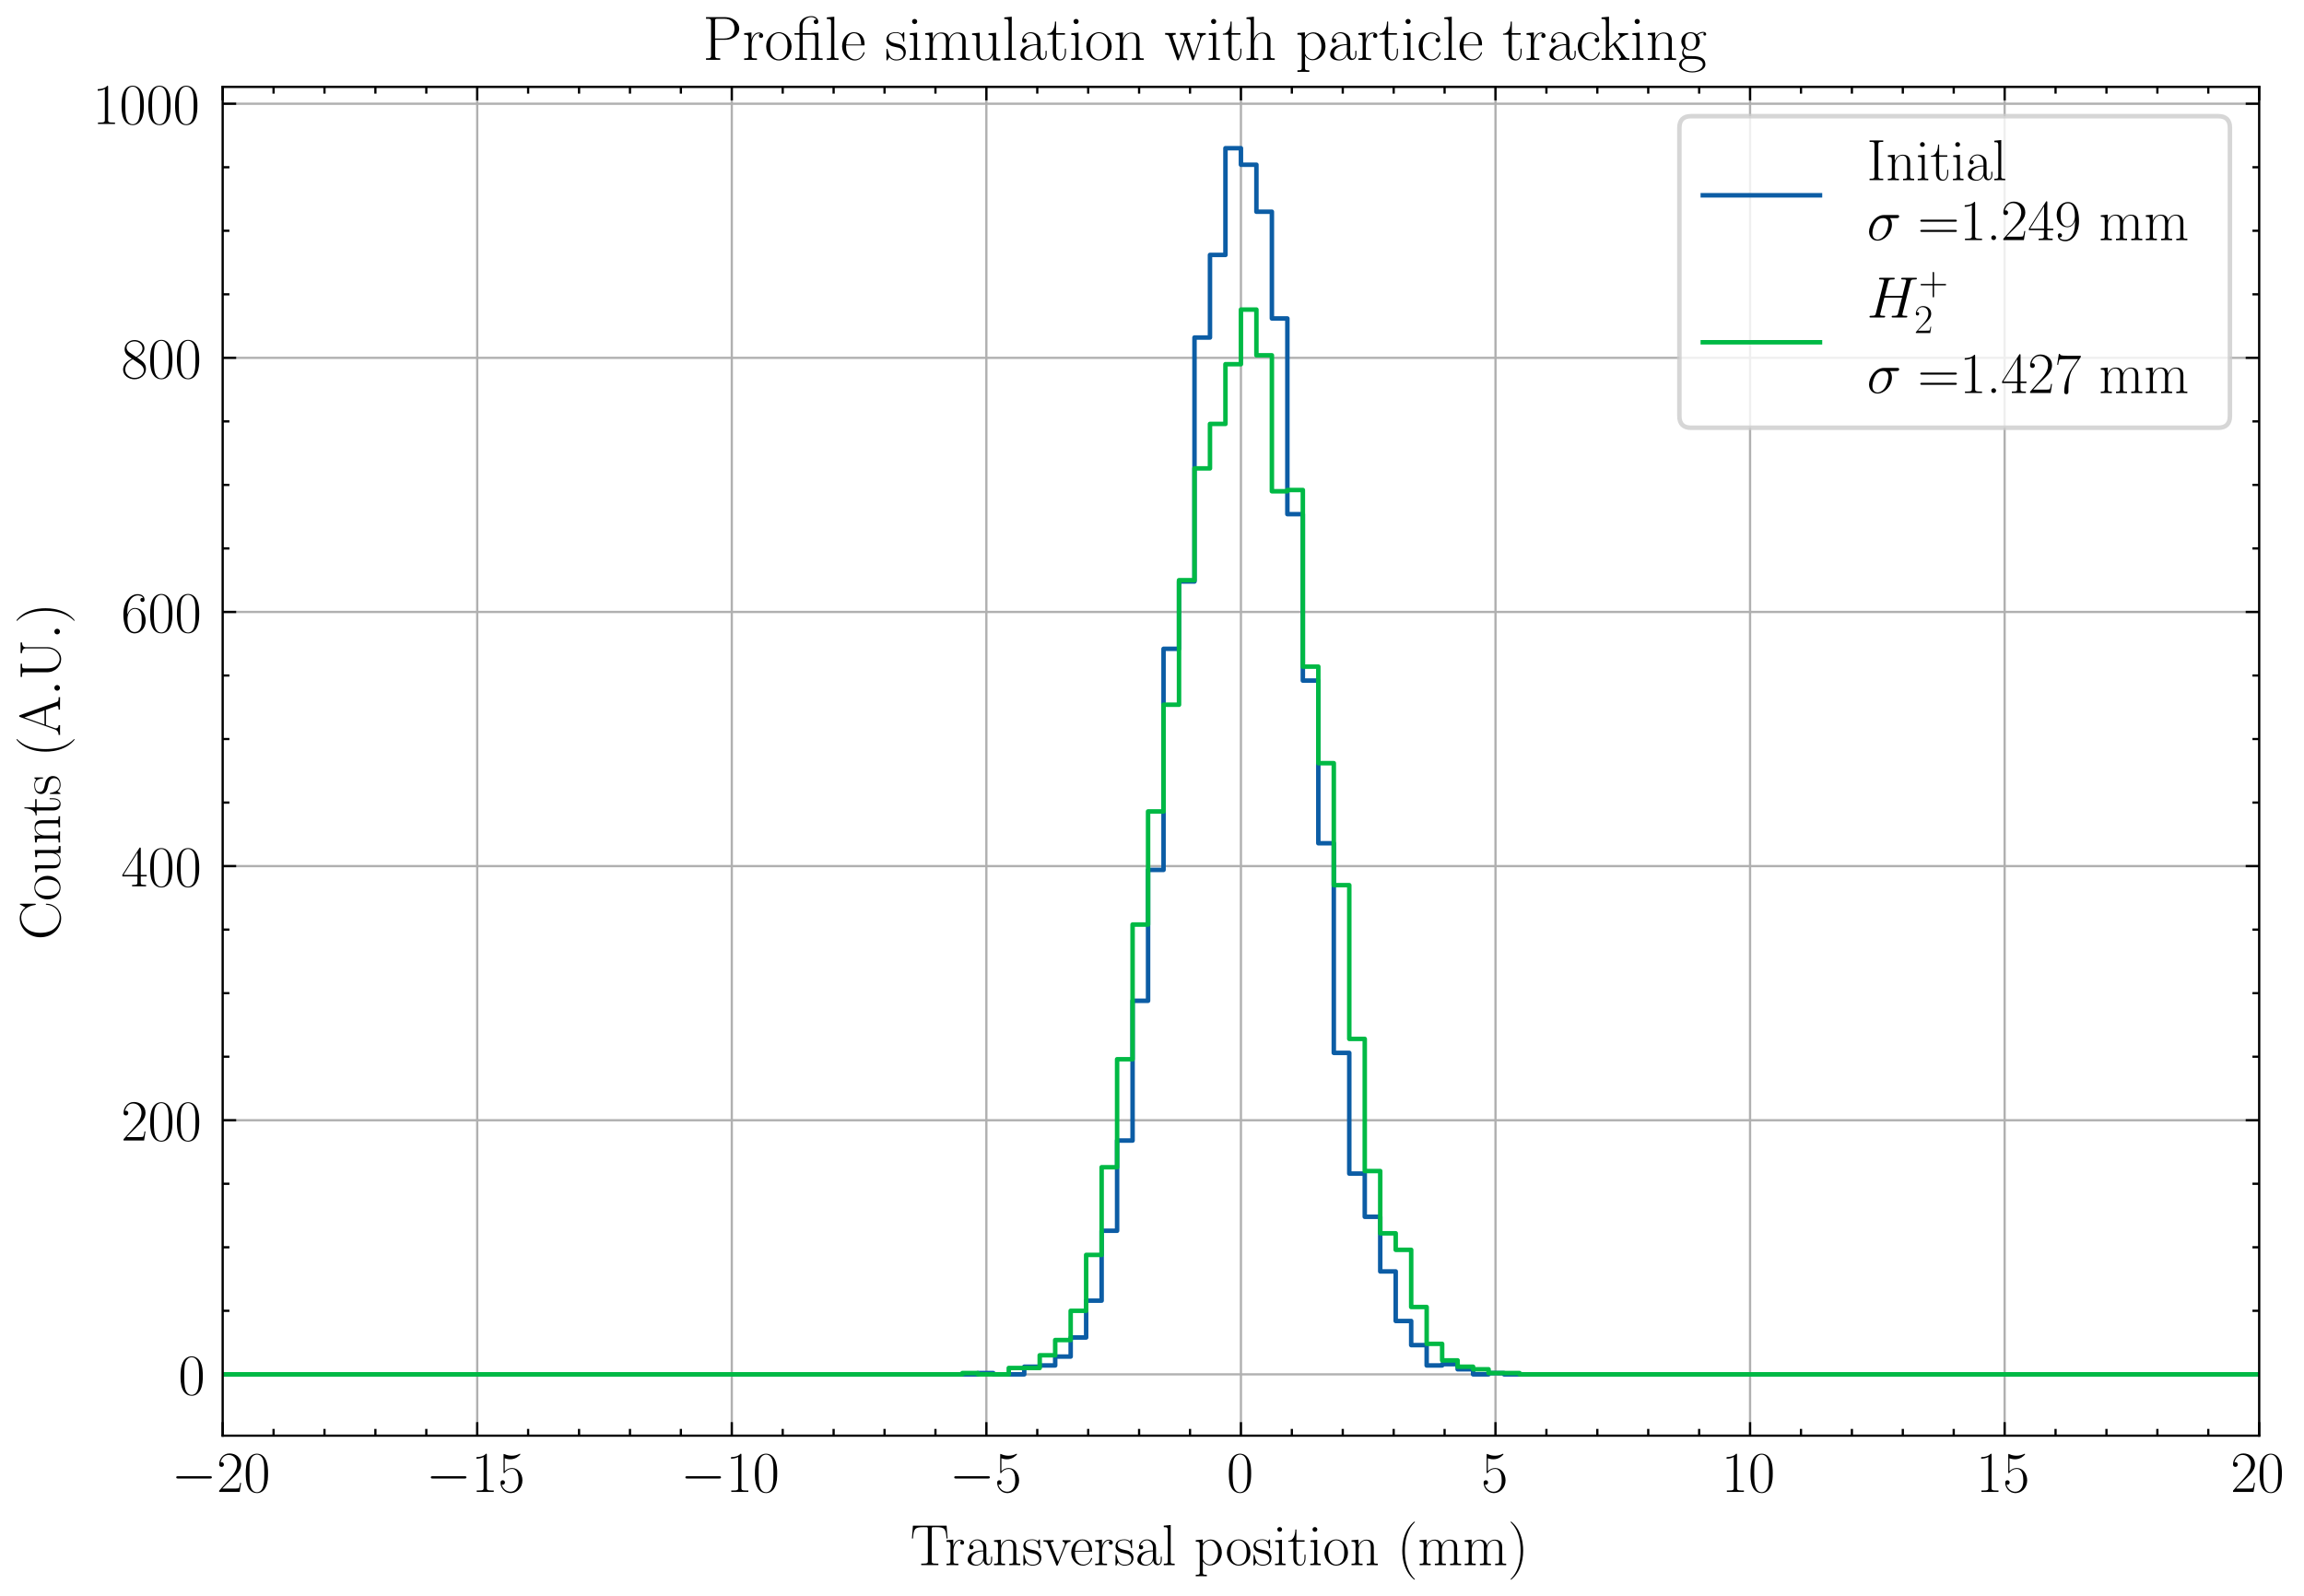 <?xml version="1.0" encoding="utf-8" standalone="no"?>
<!DOCTYPE svg PUBLIC "-//W3C//DTD SVG 1.1//EN"
  "http://www.w3.org/Graphics/SVG/1.1/DTD/svg11.dtd">
<!-- Created with matplotlib (https://matplotlib.org/) -->
<svg height="354.226pt" version="1.1" viewBox="0 0 511.335 354.226" width="511.335pt" xmlns="http://www.w3.org/2000/svg" xmlns:xlink="http://www.w3.org/1999/xlink">
 <defs>
  <style type="text/css">
*{stroke-linecap:butt;stroke-linejoin:round;}
  </style>
 </defs>
 <g id="figure_1">
  <g id="patch_1">
   <path d="M 0 354.226 
L 511.335 354.226 
L 511.335 0 
L 0 0 
z
" style="fill:#ffffff;"/>
  </g>
  <g id="axes_1">
   <g id="patch_2">
    <path d="M 49.414 318.662 
L 501.394 318.662 
L 501.394 19.286 
L 49.414 19.286 
z
" style="fill:#ffffff;"/>
   </g>
   <g id="matplotlib.axis_1">
    <g id="xtick_1">
     <g id="line2d_1">
      <path clip-path="url(#p4b775ee10b)" d="M 49.414 318.662 
L 49.414 19.286 
" style="fill:none;stroke:#b0b0b0;stroke-linecap:square;stroke-width:0.5;"/>
     </g>
     <g id="line2d_2">
      <defs>
       <path d="M 0 0 
L 0 -3 
" id="m9572d3ad69" style="stroke:#000000;stroke-width:0.5;"/>
      </defs>
      <g>
       <use style="stroke:#000000;stroke-width:0.5;" x="49.414" xlink:href="#m9572d3ad69" y="318.662"/>
      </g>
     </g>
     <g id="line2d_3">
      <defs>
       <path d="M 0 0 
L 0 3 
" id="m3cb36f5834" style="stroke:#000000;stroke-width:0.5;"/>
      </defs>
      <g>
       <use style="stroke:#000000;stroke-width:0.5;" x="49.414" xlink:href="#m3cb36f5834" y="19.286"/>
      </g>
     </g>
     <g id="text_1">
      <!-- $-20$ -->
      <defs>
       <path d="M 65.906 23 
C 67.594 23 69.406 23 69.406 25 
C 69.406 27 67.594 27 65.906 27 
L 11.797 27 
C 10.094 27 8.297 27 8.297 25 
C 8.297 23 10.094 23 11.797 23 
z
" id="CMSY10-0"/>
       <path d="M 41.703 15.453 
L 39.906 15.453 
C 38.906 8.375 38.094 7.172 37.703 6.562 
C 37.203 5.766 30 5.766 28.594 5.766 
L 9.406 5.766 
C 13 9.672 20 16.75 28.5 24.953 
C 34.594 30.734 41.703 37.531 41.703 47.422 
C 41.703 59.219 32.297 66 21.797 66 
C 10.797 66 4.094 56.312 4.094 47.344 
C 4.094 43.438 7 42.938 8.203 42.938 
C 9.203 42.938 12.203 43.547 12.203 47.031 
C 12.203 50.109 9.594 51 8.203 51 
C 7.594 51 7 50.906 6.594 50.703 
C 8.5 59.219 14.297 63.406 20.406 63.406 
C 29.094 63.406 34.797 56.516 34.797 47.422 
C 34.797 38.734 29.703 31.25 24 24.75 
L 4.094 2.281 
L 4.094 0 
L 39.297 0 
z
" id="CMR17-50"/>
       <path d="M 42 31.641 
C 42 37.75 41.906 48.125 37.703 56.109 
C 34 63.109 28.094 65.594 22.906 65.594 
C 18.094 65.594 12 63.406 8.203 56.203 
C 4.203 48.719 3.797 39.438 3.797 31.641 
C 3.797 25.953 3.906 17.281 7 9.672 
C 11.297 -0.609 19 -2 22.906 -2 
C 27.5 -2 34.5 -0.109 38.594 9.375 
C 41.594 16.281 42 24.359 42 31.641 
z
M 22.906 -0.406 
C 16.5 -0.406 12.703 5.078 11.297 12.688 
C 10.203 18.562 10.203 27.156 10.203 32.75 
C 10.203 40.438 10.203 46.828 11.5 52.922 
C 13.406 61.391 19 64 22.906 64 
C 27 64 32.297 61.297 34.203 53.125 
C 35.5 47.438 35.594 40.734 35.594 32.75 
C 35.594 26.25 35.594 18.266 34.406 12.375 
C 32.297 1.484 26.406 -0.406 22.906 -0.406 
z
" id="CMR17-48"/>
      </defs>
      <g transform="translate(38.037 331.156)scale(0.13 -0.13)">
       <use transform="scale(0.996)" xlink:href="#CMSY10-0"/>
       <use transform="translate(77.487 0)scale(0.996)" xlink:href="#CMR17-50"/>
       <use transform="translate(123.178 0)scale(0.996)" xlink:href="#CMR17-48"/>
      </g>
     </g>
    </g>
    <g id="xtick_2">
     <g id="line2d_4">
      <path clip-path="url(#p4b775ee10b)" d="M 105.912 318.662 
L 105.912 19.286 
" style="fill:none;stroke:#b0b0b0;stroke-linecap:square;stroke-width:0.5;"/>
     </g>
     <g id="line2d_5">
      <g>
       <use style="stroke:#000000;stroke-width:0.5;" x="105.912" xlink:href="#m9572d3ad69" y="318.662"/>
      </g>
     </g>
     <g id="line2d_6">
      <g>
       <use style="stroke:#000000;stroke-width:0.5;" x="105.912" xlink:href="#m3cb36f5834" y="19.286"/>
      </g>
     </g>
     <g id="text_2">
      <!-- $-15$ -->
      <defs>
       <path d="M 26.594 63.406 
C 26.594 65.5 26.5 65.5 25.094 65.5 
C 21.203 61.188 15.297 59.797 9.703 59.797 
C 9.406 59.797 8.906 59.797 8.797 59.5 
C 8.703 59.297 8.703 59.094 8.703 57 
C 11.797 57 17 57.594 21 59.984 
L 21 7.203 
C 21 3.688 20.797 2.5 12.203 2.5 
L 9.203 2.5 
L 9.203 0 
C 14 0 19 0 23.797 0 
C 28.594 0 33.594 0 38.406 0 
L 38.406 2.5 
L 35.406 2.5 
C 26.797 2.5 26.594 3.594 26.594 7.156 
z
" id="CMR17-49"/>
       <path d="M 11.406 57.688 
C 12.406 57.281 16.5 56 20.703 56 
C 30 56 35.094 61.109 38 64.062 
C 38 64.953 38 65.5 37.406 65.5 
C 37.297 65.5 37.094 65.5 36.297 65.047 
C 32.797 63.406 28.703 62.078 23.703 62.078 
C 20.703 62.078 16.203 62.484 11.297 64.672 
C 10.203 65.172 10 65.172 9.906 65.172 
C 9.406 65.172 9.297 65.062 9.297 63.078 
L 9.297 34.422 
C 9.297 32.641 9.297 32.141 10.297 32.141 
C 10.797 32.141 11 32.344 11.5 33.031 
C 14.703 37.516 19.094 39.406 24.094 39.406 
C 27.594 39.406 35.094 37.219 35.094 20.141 
C 35.094 16.953 35.094 11.172 32.094 6.578 
C 29.594 2.484 25.703 0.391 21.406 0.391 
C 14.797 0.391 8.094 5 6.297 12.719 
C 6.703 12.609 7.5 12.422 7.906 12.422 
C 9.203 12.422 11.703 13.125 11.703 16.219 
C 11.703 18.906 9.797 20 7.906 20 
C 5.594 20 4.094 18.594 4.094 15.797 
C 4.094 7.094 11 -2 21.594 -2 
C 31.906 -2 41.703 6.875 41.703 19.75 
C 41.703 31.719 33.906 41 24.203 41 
C 19.094 41 14.797 39.109 11.406 35.531 
z
" id="CMR17-53"/>
      </defs>
      <g transform="translate(94.534 331.156)scale(0.13 -0.13)">
       <use transform="scale(0.996)" xlink:href="#CMSY10-0"/>
       <use transform="translate(77.487 0)scale(0.996)" xlink:href="#CMR17-49"/>
       <use transform="translate(123.178 0)scale(0.996)" xlink:href="#CMR17-53"/>
      </g>
     </g>
    </g>
    <g id="xtick_3">
     <g id="line2d_7">
      <path clip-path="url(#p4b775ee10b)" d="M 162.409 318.662 
L 162.409 19.286 
" style="fill:none;stroke:#b0b0b0;stroke-linecap:square;stroke-width:0.5;"/>
     </g>
     <g id="line2d_8">
      <g>
       <use style="stroke:#000000;stroke-width:0.5;" x="162.409" xlink:href="#m9572d3ad69" y="318.662"/>
      </g>
     </g>
     <g id="line2d_9">
      <g>
       <use style="stroke:#000000;stroke-width:0.5;" x="162.409" xlink:href="#m3cb36f5834" y="19.286"/>
      </g>
     </g>
     <g id="text_3">
      <!-- $-10$ -->
      <g transform="translate(151.032 331.156)scale(0.13 -0.13)">
       <use transform="scale(0.996)" xlink:href="#CMSY10-0"/>
       <use transform="translate(77.487 0)scale(0.996)" xlink:href="#CMR17-49"/>
       <use transform="translate(123.178 0)scale(0.996)" xlink:href="#CMR17-48"/>
      </g>
     </g>
    </g>
    <g id="xtick_4">
     <g id="line2d_10">
      <path clip-path="url(#p4b775ee10b)" d="M 218.907 318.662 
L 218.907 19.286 
" style="fill:none;stroke:#b0b0b0;stroke-linecap:square;stroke-width:0.5;"/>
     </g>
     <g id="line2d_11">
      <g>
       <use style="stroke:#000000;stroke-width:0.5;" x="218.907" xlink:href="#m9572d3ad69" y="318.662"/>
      </g>
     </g>
     <g id="line2d_12">
      <g>
       <use style="stroke:#000000;stroke-width:0.5;" x="218.907" xlink:href="#m3cb36f5834" y="19.286"/>
      </g>
     </g>
     <g id="text_4">
      <!-- $-5$ -->
      <g transform="translate(210.7 331.156)scale(0.13 -0.13)">
       <use transform="scale(0.996)" xlink:href="#CMSY10-0"/>
       <use transform="translate(77.487 0)scale(0.996)" xlink:href="#CMR17-53"/>
      </g>
     </g>
    </g>
    <g id="xtick_5">
     <g id="line2d_13">
      <path clip-path="url(#p4b775ee10b)" d="M 275.404 318.662 
L 275.404 19.286 
" style="fill:none;stroke:#b0b0b0;stroke-linecap:square;stroke-width:0.5;"/>
     </g>
     <g id="line2d_14">
      <g>
       <use style="stroke:#000000;stroke-width:0.5;" x="275.404" xlink:href="#m9572d3ad69" y="318.662"/>
      </g>
     </g>
     <g id="line2d_15">
      <g>
       <use style="stroke:#000000;stroke-width:0.5;" x="275.404" xlink:href="#m3cb36f5834" y="19.286"/>
      </g>
     </g>
     <g id="text_5">
      <!-- $0$ -->
      <g transform="translate(272.234 331.156)scale(0.13 -0.13)">
       <use transform="scale(0.996)" xlink:href="#CMR17-48"/>
      </g>
     </g>
    </g>
    <g id="xtick_6">
     <g id="line2d_16">
      <path clip-path="url(#p4b775ee10b)" d="M 331.902 318.662 
L 331.902 19.286 
" style="fill:none;stroke:#b0b0b0;stroke-linecap:square;stroke-width:0.5;"/>
     </g>
     <g id="line2d_17">
      <g>
       <use style="stroke:#000000;stroke-width:0.5;" x="331.902" xlink:href="#m9572d3ad69" y="318.662"/>
      </g>
     </g>
     <g id="line2d_18">
      <g>
       <use style="stroke:#000000;stroke-width:0.5;" x="331.902" xlink:href="#m3cb36f5834" y="19.286"/>
      </g>
     </g>
     <g id="text_6">
      <!-- $5$ -->
      <g transform="translate(328.732 331.156)scale(0.13 -0.13)">
       <use transform="scale(0.996)" xlink:href="#CMR17-53"/>
      </g>
     </g>
    </g>
    <g id="xtick_7">
     <g id="line2d_19">
      <path clip-path="url(#p4b775ee10b)" d="M 388.399 318.662 
L 388.399 19.286 
" style="fill:none;stroke:#b0b0b0;stroke-linecap:square;stroke-width:0.5;"/>
     </g>
     <g id="line2d_20">
      <g>
       <use style="stroke:#000000;stroke-width:0.5;" x="388.399" xlink:href="#m9572d3ad69" y="318.662"/>
      </g>
     </g>
     <g id="line2d_21">
      <g>
       <use style="stroke:#000000;stroke-width:0.5;" x="388.399" xlink:href="#m3cb36f5834" y="19.286"/>
      </g>
     </g>
     <g id="text_7">
      <!-- $10$ -->
      <g transform="translate(382.059 331.156)scale(0.13 -0.13)">
       <use transform="scale(0.996)" xlink:href="#CMR17-49"/>
       <use transform="translate(45.69 0)scale(0.996)" xlink:href="#CMR17-48"/>
      </g>
     </g>
    </g>
    <g id="xtick_8">
     <g id="line2d_22">
      <path clip-path="url(#p4b775ee10b)" d="M 444.897 318.662 
L 444.897 19.286 
" style="fill:none;stroke:#b0b0b0;stroke-linecap:square;stroke-width:0.5;"/>
     </g>
     <g id="line2d_23">
      <g>
       <use style="stroke:#000000;stroke-width:0.5;" x="444.897" xlink:href="#m9572d3ad69" y="318.662"/>
      </g>
     </g>
     <g id="line2d_24">
      <g>
       <use style="stroke:#000000;stroke-width:0.5;" x="444.897" xlink:href="#m3cb36f5834" y="19.286"/>
      </g>
     </g>
     <g id="text_8">
      <!-- $15$ -->
      <g transform="translate(438.556 331.156)scale(0.13 -0.13)">
       <use transform="scale(0.996)" xlink:href="#CMR17-49"/>
       <use transform="translate(45.69 0)scale(0.996)" xlink:href="#CMR17-53"/>
      </g>
     </g>
    </g>
    <g id="xtick_9">
     <g id="line2d_25">
      <path clip-path="url(#p4b775ee10b)" d="M 501.394 318.662 
L 501.394 19.286 
" style="fill:none;stroke:#b0b0b0;stroke-linecap:square;stroke-width:0.5;"/>
     </g>
     <g id="line2d_26">
      <g>
       <use style="stroke:#000000;stroke-width:0.5;" x="501.394" xlink:href="#m9572d3ad69" y="318.662"/>
      </g>
     </g>
     <g id="line2d_27">
      <g>
       <use style="stroke:#000000;stroke-width:0.5;" x="501.394" xlink:href="#m3cb36f5834" y="19.286"/>
      </g>
     </g>
     <g id="text_9">
      <!-- $20$ -->
      <g transform="translate(495.054 331.156)scale(0.13 -0.13)">
       <use transform="scale(0.996)" xlink:href="#CMR17-50"/>
       <use transform="translate(45.69 0)scale(0.996)" xlink:href="#CMR17-48"/>
      </g>
     </g>
    </g>
    <g id="xtick_10">
     <g id="line2d_28">
      <defs>
       <path d="M 0 0 
L 0 -1.5 
" id="m3e1a472ed8" style="stroke:#000000;stroke-width:0.5;"/>
      </defs>
      <g>
       <use style="stroke:#000000;stroke-width:0.5;" x="60.714" xlink:href="#m3e1a472ed8" y="318.662"/>
      </g>
     </g>
     <g id="line2d_29">
      <defs>
       <path d="M 0 0 
L 0 1.5 
" id="md45f7d0691" style="stroke:#000000;stroke-width:0.5;"/>
      </defs>
      <g>
       <use style="stroke:#000000;stroke-width:0.5;" x="60.714" xlink:href="#md45f7d0691" y="19.286"/>
      </g>
     </g>
    </g>
    <g id="xtick_11">
     <g id="line2d_30">
      <g>
       <use style="stroke:#000000;stroke-width:0.5;" x="72.013" xlink:href="#m3e1a472ed8" y="318.662"/>
      </g>
     </g>
     <g id="line2d_31">
      <g>
       <use style="stroke:#000000;stroke-width:0.5;" x="72.013" xlink:href="#md45f7d0691" y="19.286"/>
      </g>
     </g>
    </g>
    <g id="xtick_12">
     <g id="line2d_32">
      <g>
       <use style="stroke:#000000;stroke-width:0.5;" x="83.313" xlink:href="#m3e1a472ed8" y="318.662"/>
      </g>
     </g>
     <g id="line2d_33">
      <g>
       <use style="stroke:#000000;stroke-width:0.5;" x="83.313" xlink:href="#md45f7d0691" y="19.286"/>
      </g>
     </g>
    </g>
    <g id="xtick_13">
     <g id="line2d_34">
      <g>
       <use style="stroke:#000000;stroke-width:0.5;" x="94.612" xlink:href="#m3e1a472ed8" y="318.662"/>
      </g>
     </g>
     <g id="line2d_35">
      <g>
       <use style="stroke:#000000;stroke-width:0.5;" x="94.612" xlink:href="#md45f7d0691" y="19.286"/>
      </g>
     </g>
    </g>
    <g id="xtick_14">
     <g id="line2d_36">
      <g>
       <use style="stroke:#000000;stroke-width:0.5;" x="117.211" xlink:href="#m3e1a472ed8" y="318.662"/>
      </g>
     </g>
     <g id="line2d_37">
      <g>
       <use style="stroke:#000000;stroke-width:0.5;" x="117.211" xlink:href="#md45f7d0691" y="19.286"/>
      </g>
     </g>
    </g>
    <g id="xtick_15">
     <g id="line2d_38">
      <g>
       <use style="stroke:#000000;stroke-width:0.5;" x="128.511" xlink:href="#m3e1a472ed8" y="318.662"/>
      </g>
     </g>
     <g id="line2d_39">
      <g>
       <use style="stroke:#000000;stroke-width:0.5;" x="128.511" xlink:href="#md45f7d0691" y="19.286"/>
      </g>
     </g>
    </g>
    <g id="xtick_16">
     <g id="line2d_40">
      <g>
       <use style="stroke:#000000;stroke-width:0.5;" x="139.81" xlink:href="#m3e1a472ed8" y="318.662"/>
      </g>
     </g>
     <g id="line2d_41">
      <g>
       <use style="stroke:#000000;stroke-width:0.5;" x="139.81" xlink:href="#md45f7d0691" y="19.286"/>
      </g>
     </g>
    </g>
    <g id="xtick_17">
     <g id="line2d_42">
      <g>
       <use style="stroke:#000000;stroke-width:0.5;" x="151.11" xlink:href="#m3e1a472ed8" y="318.662"/>
      </g>
     </g>
     <g id="line2d_43">
      <g>
       <use style="stroke:#000000;stroke-width:0.5;" x="151.11" xlink:href="#md45f7d0691" y="19.286"/>
      </g>
     </g>
    </g>
    <g id="xtick_18">
     <g id="line2d_44">
      <g>
       <use style="stroke:#000000;stroke-width:0.5;" x="173.709" xlink:href="#m3e1a472ed8" y="318.662"/>
      </g>
     </g>
     <g id="line2d_45">
      <g>
       <use style="stroke:#000000;stroke-width:0.5;" x="173.709" xlink:href="#md45f7d0691" y="19.286"/>
      </g>
     </g>
    </g>
    <g id="xtick_19">
     <g id="line2d_46">
      <g>
       <use style="stroke:#000000;stroke-width:0.5;" x="185.008" xlink:href="#m3e1a472ed8" y="318.662"/>
      </g>
     </g>
     <g id="line2d_47">
      <g>
       <use style="stroke:#000000;stroke-width:0.5;" x="185.008" xlink:href="#md45f7d0691" y="19.286"/>
      </g>
     </g>
    </g>
    <g id="xtick_20">
     <g id="line2d_48">
      <g>
       <use style="stroke:#000000;stroke-width:0.5;" x="196.308" xlink:href="#m3e1a472ed8" y="318.662"/>
      </g>
     </g>
     <g id="line2d_49">
      <g>
       <use style="stroke:#000000;stroke-width:0.5;" x="196.308" xlink:href="#md45f7d0691" y="19.286"/>
      </g>
     </g>
    </g>
    <g id="xtick_21">
     <g id="line2d_50">
      <g>
       <use style="stroke:#000000;stroke-width:0.5;" x="207.607" xlink:href="#m3e1a472ed8" y="318.662"/>
      </g>
     </g>
     <g id="line2d_51">
      <g>
       <use style="stroke:#000000;stroke-width:0.5;" x="207.607" xlink:href="#md45f7d0691" y="19.286"/>
      </g>
     </g>
    </g>
    <g id="xtick_22">
     <g id="line2d_52">
      <g>
       <use style="stroke:#000000;stroke-width:0.5;" x="230.206" xlink:href="#m3e1a472ed8" y="318.662"/>
      </g>
     </g>
     <g id="line2d_53">
      <g>
       <use style="stroke:#000000;stroke-width:0.5;" x="230.206" xlink:href="#md45f7d0691" y="19.286"/>
      </g>
     </g>
    </g>
    <g id="xtick_23">
     <g id="line2d_54">
      <g>
       <use style="stroke:#000000;stroke-width:0.5;" x="241.506" xlink:href="#m3e1a472ed8" y="318.662"/>
      </g>
     </g>
     <g id="line2d_55">
      <g>
       <use style="stroke:#000000;stroke-width:0.5;" x="241.506" xlink:href="#md45f7d0691" y="19.286"/>
      </g>
     </g>
    </g>
    <g id="xtick_24">
     <g id="line2d_56">
      <g>
       <use style="stroke:#000000;stroke-width:0.5;" x="252.805" xlink:href="#m3e1a472ed8" y="318.662"/>
      </g>
     </g>
     <g id="line2d_57">
      <g>
       <use style="stroke:#000000;stroke-width:0.5;" x="252.805" xlink:href="#md45f7d0691" y="19.286"/>
      </g>
     </g>
    </g>
    <g id="xtick_25">
     <g id="line2d_58">
      <g>
       <use style="stroke:#000000;stroke-width:0.5;" x="264.105" xlink:href="#m3e1a472ed8" y="318.662"/>
      </g>
     </g>
     <g id="line2d_59">
      <g>
       <use style="stroke:#000000;stroke-width:0.5;" x="264.105" xlink:href="#md45f7d0691" y="19.286"/>
      </g>
     </g>
    </g>
    <g id="xtick_26">
     <g id="line2d_60">
      <g>
       <use style="stroke:#000000;stroke-width:0.5;" x="286.704" xlink:href="#m3e1a472ed8" y="318.662"/>
      </g>
     </g>
     <g id="line2d_61">
      <g>
       <use style="stroke:#000000;stroke-width:0.5;" x="286.704" xlink:href="#md45f7d0691" y="19.286"/>
      </g>
     </g>
    </g>
    <g id="xtick_27">
     <g id="line2d_62">
      <g>
       <use style="stroke:#000000;stroke-width:0.5;" x="298.003" xlink:href="#m3e1a472ed8" y="318.662"/>
      </g>
     </g>
     <g id="line2d_63">
      <g>
       <use style="stroke:#000000;stroke-width:0.5;" x="298.003" xlink:href="#md45f7d0691" y="19.286"/>
      </g>
     </g>
    </g>
    <g id="xtick_28">
     <g id="line2d_64">
      <g>
       <use style="stroke:#000000;stroke-width:0.5;" x="309.303" xlink:href="#m3e1a472ed8" y="318.662"/>
      </g>
     </g>
     <g id="line2d_65">
      <g>
       <use style="stroke:#000000;stroke-width:0.5;" x="309.303" xlink:href="#md45f7d0691" y="19.286"/>
      </g>
     </g>
    </g>
    <g id="xtick_29">
     <g id="line2d_66">
      <g>
       <use style="stroke:#000000;stroke-width:0.5;" x="320.602" xlink:href="#m3e1a472ed8" y="318.662"/>
      </g>
     </g>
     <g id="line2d_67">
      <g>
       <use style="stroke:#000000;stroke-width:0.5;" x="320.602" xlink:href="#md45f7d0691" y="19.286"/>
      </g>
     </g>
    </g>
    <g id="xtick_30">
     <g id="line2d_68">
      <g>
       <use style="stroke:#000000;stroke-width:0.5;" x="343.201" xlink:href="#m3e1a472ed8" y="318.662"/>
      </g>
     </g>
     <g id="line2d_69">
      <g>
       <use style="stroke:#000000;stroke-width:0.5;" x="343.201" xlink:href="#md45f7d0691" y="19.286"/>
      </g>
     </g>
    </g>
    <g id="xtick_31">
     <g id="line2d_70">
      <g>
       <use style="stroke:#000000;stroke-width:0.5;" x="354.501" xlink:href="#m3e1a472ed8" y="318.662"/>
      </g>
     </g>
     <g id="line2d_71">
      <g>
       <use style="stroke:#000000;stroke-width:0.5;" x="354.501" xlink:href="#md45f7d0691" y="19.286"/>
      </g>
     </g>
    </g>
    <g id="xtick_32">
     <g id="line2d_72">
      <g>
       <use style="stroke:#000000;stroke-width:0.5;" x="365.8" xlink:href="#m3e1a472ed8" y="318.662"/>
      </g>
     </g>
     <g id="line2d_73">
      <g>
       <use style="stroke:#000000;stroke-width:0.5;" x="365.8" xlink:href="#md45f7d0691" y="19.286"/>
      </g>
     </g>
    </g>
    <g id="xtick_33">
     <g id="line2d_74">
      <g>
       <use style="stroke:#000000;stroke-width:0.5;" x="377.1" xlink:href="#m3e1a472ed8" y="318.662"/>
      </g>
     </g>
     <g id="line2d_75">
      <g>
       <use style="stroke:#000000;stroke-width:0.5;" x="377.1" xlink:href="#md45f7d0691" y="19.286"/>
      </g>
     </g>
    </g>
    <g id="xtick_34">
     <g id="line2d_76">
      <g>
       <use style="stroke:#000000;stroke-width:0.5;" x="399.699" xlink:href="#m3e1a472ed8" y="318.662"/>
      </g>
     </g>
     <g id="line2d_77">
      <g>
       <use style="stroke:#000000;stroke-width:0.5;" x="399.699" xlink:href="#md45f7d0691" y="19.286"/>
      </g>
     </g>
    </g>
    <g id="xtick_35">
     <g id="line2d_78">
      <g>
       <use style="stroke:#000000;stroke-width:0.5;" x="410.998" xlink:href="#m3e1a472ed8" y="318.662"/>
      </g>
     </g>
     <g id="line2d_79">
      <g>
       <use style="stroke:#000000;stroke-width:0.5;" x="410.998" xlink:href="#md45f7d0691" y="19.286"/>
      </g>
     </g>
    </g>
    <g id="xtick_36">
     <g id="line2d_80">
      <g>
       <use style="stroke:#000000;stroke-width:0.5;" x="422.298" xlink:href="#m3e1a472ed8" y="318.662"/>
      </g>
     </g>
     <g id="line2d_81">
      <g>
       <use style="stroke:#000000;stroke-width:0.5;" x="422.298" xlink:href="#md45f7d0691" y="19.286"/>
      </g>
     </g>
    </g>
    <g id="xtick_37">
     <g id="line2d_82">
      <g>
       <use style="stroke:#000000;stroke-width:0.5;" x="433.597" xlink:href="#m3e1a472ed8" y="318.662"/>
      </g>
     </g>
     <g id="line2d_83">
      <g>
       <use style="stroke:#000000;stroke-width:0.5;" x="433.597" xlink:href="#md45f7d0691" y="19.286"/>
      </g>
     </g>
    </g>
    <g id="xtick_38">
     <g id="line2d_84">
      <g>
       <use style="stroke:#000000;stroke-width:0.5;" x="456.196" xlink:href="#m3e1a472ed8" y="318.662"/>
      </g>
     </g>
     <g id="line2d_85">
      <g>
       <use style="stroke:#000000;stroke-width:0.5;" x="456.196" xlink:href="#md45f7d0691" y="19.286"/>
      </g>
     </g>
    </g>
    <g id="xtick_39">
     <g id="line2d_86">
      <g>
       <use style="stroke:#000000;stroke-width:0.5;" x="467.496" xlink:href="#m3e1a472ed8" y="318.662"/>
      </g>
     </g>
     <g id="line2d_87">
      <g>
       <use style="stroke:#000000;stroke-width:0.5;" x="467.496" xlink:href="#md45f7d0691" y="19.286"/>
      </g>
     </g>
    </g>
    <g id="xtick_40">
     <g id="line2d_88">
      <g>
       <use style="stroke:#000000;stroke-width:0.5;" x="478.795" xlink:href="#m3e1a472ed8" y="318.662"/>
      </g>
     </g>
     <g id="line2d_89">
      <g>
       <use style="stroke:#000000;stroke-width:0.5;" x="478.795" xlink:href="#md45f7d0691" y="19.286"/>
      </g>
     </g>
    </g>
    <g id="xtick_41">
     <g id="line2d_90">
      <g>
       <use style="stroke:#000000;stroke-width:0.5;" x="490.095" xlink:href="#m3e1a472ed8" y="318.662"/>
      </g>
     </g>
     <g id="line2d_91">
      <g>
       <use style="stroke:#000000;stroke-width:0.5;" x="490.095" xlink:href="#md45f7d0691" y="19.286"/>
      </g>
     </g>
    </g>
    <g id="text_10">
     <!-- Transversal position ($\mathrm{mm}$) -->
     <defs>
      <path d="M 62.203 67.594 
L 4.5 67.594 
L 2.797 45.594 
L 4.594 45.594 
C 5.906 62.125 7.297 65 22.703 65 
C 24.5 65 27.406 65 28.203 64.906 
C 30.094 64.609 30.094 63.406 30.094 61.125 
L 30.094 7.172 
C 30.094 3.594 29.797 2.5 21.5 2.5 
L 18.703 2.5 
L 18.703 0 
C 23.5 0 28.5 0 33.406 0 
C 38.297 0 43.297 0 48.094 0 
L 48.094 2.5 
L 45.297 2.5 
C 37 2.5 36.703 3.594 36.703 7.172 
L 36.703 61.125 
C 36.703 63.312 36.703 64.516 38.5 64.906 
C 39.297 65 42.203 65 44 65 
C 59.297 65 60.797 62.125 62.094 45.594 
L 63.906 45.594 
z
" id="CMR17-84"/>
      <path d="M 15 23.391 
C 15 33 19.094 42 26.594 42 
C 27.297 42 28 41.906 28.703 41.594 
C 28.703 41.594 26.5 40.891 26.5 38.312 
C 26.5 35.906 28.406 34.906 29.906 34.906 
C 31.094 34.906 33.297 35.609 33.297 38.406 
C 33.297 41.609 30.094 43.594 26.703 43.594 
C 19.094 43.594 15.797 36.203 14.797 32.703 
L 14.703 32.703 
L 14.703 43.594 
L 3.094 42.5 
L 3.094 39.906 
C 9 39.906 9.906 39.297 9.906 34.5 
L 9.906 6.688 
C 9.906 2.875 9.5 2.391 3.094 2.391 
L 3.094 -0.203 
C 5.5 0 10.094 0 12.703 0 
C 15.594 0 20.703 0 23.406 -0.203 
L 23.406 2.391 
C 16.203 2.391 15 2.391 15 6.875 
z
" id="CMR17-114"/>
      <path d="M 36 25.828 
C 36 32.375 36 35.844 31.797 39.734 
C 28.094 43 23.797 44 20.406 44 
C 12.5 44 6.797 37.609 6.797 30.797 
C 6.797 27 9.797 27 10.406 27 
C 11.703 27 14 27.781 14 30.531 
C 14 33 12.094 34.078 10.406 34.078 
C 10 34.078 9.5 33.969 9.203 33.875 
C 11.297 40.5 16.703 42.406 20.203 42.406 
C 25.203 42.406 30.703 37.953 30.703 29.453 
L 30.703 25 
C 24.797 25 17.703 24.203 12.094 21.203 
C 5.797 17.703 4 12.703 4 8.906 
C 4 1.203 13 -1 18.297 -1 
C 23.797 -1 28.906 2.172 31.094 7.984 
C 31.297 3.641 34.094 -0.281 38.5 -0.281 
C 40.594 -0.281 45.906 1.094 45.906 8.859 
L 45.906 14.375 
L 44.094 14.375 
L 44.094 8.781 
C 44.094 2.781 41.406 2 40.094 2 
C 36 2 36 7.156 36 11.531 
z
M 30.703 13.594 
C 30.703 4.953 24.5 0.594 19 0.594 
C 14 0.594 10.094 4.297 10.094 8.906 
C 10.094 11.891 11.406 17.188 17.203 20.391 
C 22 23.094 27.5 23.5 30.703 23.5 
z
" id="CMR17-97"/>
      <path d="M 41.5 30.203 
C 41.5 35.297 40.5 43.594 28.703 43.594 
C 20.797 43.594 16.703 37.5 15.203 33.5 
L 15.094 33.5 
L 15.094 43.594 
L 3.297 42.5 
L 3.297 39.906 
C 9.203 39.906 10.094 39.297 10.094 34.5 
L 10.094 6.688 
C 10.094 2.875 9.703 2.391 3.297 2.391 
L 3.297 -0.203 
C 5.703 0 10.094 0 12.703 0 
C 15.297 0 19.797 0 22.203 -0.203 
L 22.203 2.391 
C 15.797 2.391 15.406 2.781 15.406 6.688 
L 15.406 25.906 
C 15.406 35.109 21 42 28 42 
C 35.406 42 36.203 35.406 36.203 30.594 
L 36.203 6.688 
C 36.203 2.875 35.797 2.391 29.406 2.391 
L 29.406 -0.203 
C 31.797 0 36.203 0 38.797 0 
C 41.406 0 45.906 0 48.297 -0.203 
L 48.297 2.391 
C 41.906 2.391 41.5 2.781 41.5 6.688 
z
" id="CMR17-110"/>
      <path d="M 30.906 42.141 
C 30.906 43.953 30.797 44.047 30.203 44.047 
C 29.797 44.047 29.703 43.953 28.5 42.453 
C 28.203 42.047 27.297 41.031 27 40.641 
C 23.797 44.047 19.297 44.047 17.594 44.047 
C 6.5 44.047 2.5 38.234 2.5 32.438 
C 2.5 23.406 12.703 21.328 15.594 20.703 
C 21.906 19.422 24.094 19.016 26.203 17.203 
C 27.5 16.016 29.703 13.812 29.703 10.219 
C 29.703 6 27.297 0.594 18.094 0.594 
C 9.406 0.594 6.297 7.188 4.5 15.953 
C 4.203 17.344 4.203 17.453 3.406 17.453 
C 2.594 17.453 2.5 17.344 2.5 15.359 
L 2.5 0.984 
C 2.5 -0.797 2.594 -0.906 3.203 -0.906 
C 3.703 -0.906 3.797 -0.797 4.297 0 
C 4.906 0.891 6.406 3.297 7 4.312 
C 9 1.609 12.5 -1 18.094 -1 
C 28 -1 33.297 4.422 33.297 12.25 
C 33.297 17.375 30.594 20.078 29.297 21.281 
C 26.297 24.391 22.797 25.094 18.594 25.891 
C 13.094 27.109 6.094 28.516 6.094 34.641 
C 6.094 37.234 7.5 42.766 17.594 42.766 
C 28.297 42.766 28.906 32.719 29.094 29.5 
C 29.203 29 29.703 28.891 30 28.891 
C 30.906 28.891 30.906 29.203 30.906 30.906 
z
" id="CMR17-115"/>
      <path d="M 39.094 33.797 
C 40 36 41.594 40 47.406 40 
L 47.406 42.594 
C 45.5 42.594 43 42.594 41.094 42.594 
C 39 42.594 35.703 42.594 33.703 42.688 
L 33.703 40.094 
C 36.203 39.891 37.594 38.703 37.594 36.109 
C 37.594 35.203 37.594 35 37 33.609 
L 26 5.891 
L 14.094 35.719 
C 13.5 37.016 13.5 37.203 13.5 37.609 
C 13.5 40 16.797 40 18.297 40 
L 18.297 42.688 
C 15.906 42.594 11.5 42.594 9 42.594 
C 6.297 42.594 3.203 42.594 1 42.688 
L 1 40 
C 4.797 40 6.906 40 8.094 36.906 
L 22.594 0.688 
C 23.203 -0.797 23.297 -1 24.203 -1 
C 25.094 -1 25.203 -0.797 25.797 0.688 
z
" id="CMR17-118"/>
      <path d="M 38.094 23 
C 38.5 23.406 38.5 23.609 38.5 24.625 
C 38.5 34.969 33.094 44 21.703 44 
C 11.094 44 2.703 33.891 2.703 21.609 
C 2.703 8.609 12.203 -1 22.797 -1 
C 34 -1 38.406 9.484 38.406 11.562 
C 38.406 12.25 37.797 12.25 37.594 12.25 
C 36.906 12.25 36.797 12.047 36.406 10.875 
C 34.203 4.141 28.703 0.797 23.5 0.797 
C 19.203 0.797 14.906 3.172 12.203 7.5 
C 9.094 12.547 9.094 18.375 9.094 23 
z
M 9.203 24.5 
C 9.906 39.141 17.594 42.406 21.594 42.406 
C 28.406 42.406 33 35.891 33.094 24.5 
z
" id="CMR17-101"/>
      <path d="M 15.297 68.688 
L 3.406 67.594 
L 3.406 65 
C 9.297 65 10.203 64.406 10.203 59.641 
L 10.203 6.656 
C 10.203 2.875 9.797 2.391 3.406 2.391 
L 3.406 -0.203 
C 5.797 0 10.203 0 12.703 0 
C 15.297 0 19.703 0 22.094 -0.203 
L 22.094 2.391 
C 15.703 2.391 15.297 2.781 15.297 6.656 
z
" id="CMR17-108"/>
      <path d="M 22 -16.609 
C 15.594 -16.609 15.203 -16.203 15.203 -12.328 
L 15.203 6.281 
C 18.094 2.094 22.297 -0.594 27.594 -0.594 
C 37.594 -0.594 47.703 8.172 47.703 21.688 
C 47.703 34.234 39 43.781 28.703 43.781 
C 22.703 43.781 17.797 40.5 15 36.531 
L 15 43.781 
L 3.094 42.688 
L 3.094 40.109 
C 9 40.109 9.906 39.5 9.906 34.734 
L 9.906 -12.328 
C 9.906 -16.109 9.5 -16.609 3.094 -16.609 
L 3.094 -19.188 
C 5.5 -19 9.906 -19 12.5 -19 
C 15.094 -19 19.594 -19 22 -19.188 
z
M 15.203 31.438 
C 15.203 32.844 15.203 34.922 19.094 38.609 
C 19.594 39.016 23 42 28 42 
C 35.297 42 41.297 32.938 41.297 21.594 
C 41.297 10.25 34.906 1 27 1 
C 23.406 1 19.5 2.688 16.5 7.375 
C 15.203 9.562 15.203 10.156 15.203 11.75 
z
" id="CMR17-112"/>
      <path d="M 43.094 21.188 
C 43.094 34 33.797 44 22.906 44 
C 12 44 2.703 34 2.703 21.188 
C 2.703 8.609 12 -1 22.906 -1 
C 33.797 -1 43.094 8.609 43.094 21.188 
z
M 22.906 0.797 
C 18.203 0.797 14.203 3.594 11.906 7.5 
C 9.406 11.984 9.094 17.594 9.094 22 
C 9.094 26.203 9.297 31.406 11.906 35.906 
C 13.906 39.203 17.797 42.406 22.906 42.406 
C 27.406 42.406 31.203 39.906 33.594 36.406 
C 36.703 31.703 36.703 25.109 36.703 22 
C 36.703 18.094 36.5 12.109 33.797 7.297 
C 31 2.703 26.703 0.797 22.906 0.797 
z
" id="CMR17-111"/>
      <path d="M 15.5 61.078 
C 15.5 63.266 13.703 65.156 11.406 65.156 
C 9.203 65.156 7.297 63.375 7.297 61.078 
C 7.297 58.891 9.094 57 11.406 57 
C 13.594 57 15.5 58.797 15.5 61.078 
z
M 3.797 42.281 
L 3.797 39.703 
C 9.406 39.703 10.203 39.094 10.203 34.328 
L 10.203 6.672 
C 10.203 2.875 9.797 2.391 3.406 2.391 
L 3.406 -0.203 
C 5.797 0 10.094 0 12.594 0 
C 15 0 19.094 0 21.406 -0.203 
L 21.406 2.391 
C 15.5 2.391 15.297 2.984 15.297 6.562 
L 15.297 43.375 
z
" id="CMR17-105"/>
      <path d="M 15.094 40 
L 29.094 40 
L 29.094 42.578 
L 15.094 42.578 
L 15.094 61 
L 13.297 61 
C 13.094 50.703 9.594 41.688 1.094 41.688 
L 1.094 40 
L 9.797 40 
L 9.797 12.047 
C 9.797 10.156 9.797 -1 21.406 -1 
C 27.297 -1 30.703 4.781 30.703 12.141 
L 30.703 17.812 
L 28.906 17.812 
L 28.906 12.234 
C 28.906 5.375 26.203 0.797 22 0.797 
C 19.094 0.797 15.094 2.781 15.094 11.844 
z
" id="CMR17-116"/>
      <path d="M 30.594 -24.391 
C 30.594 -24.297 30.594 -24.094 30.297 -23.797 
C 25.703 -19.125 13.406 -6.359 13.406 24.703 
C 13.406 55.766 25.5 68.422 30.406 73.391 
C 30.406 73.5 30.594 73.703 30.594 74 
C 30.594 74.297 30.297 74.5 29.906 74.5 
C 28.797 74.5 20.297 67.125 15.406 56.156 
C 10.406 45.109 9 34.359 9 24.812 
C 9 17.625 9.703 5.484 15.703 -7.359 
C 20.5 -17.734 28.703 -25 29.906 -25 
C 30.406 -25 30.594 -24.797 30.594 -24.391 
z
" id="CMR17-40"/>
      <path d="M 67.594 30.203 
C 67.594 35.188 66.703 43.594 54.797 43.594 
C 48 43.594 43.297 39 41.5 33.609 
L 41.406 33.609 
C 40.203 41.812 34.297 43.594 28.703 43.594 
C 20.797 43.594 16.703 37.5 15.203 33.5 
L 15.094 33.5 
L 15.094 43.594 
L 3.297 42.5 
L 3.297 39.906 
C 9.203 39.906 10.094 39.297 10.094 34.5 
L 10.094 6.688 
C 10.094 2.875 9.703 2.391 3.297 2.391 
L 3.297 -0.203 
C 5.703 0 10.094 0 12.703 0 
C 15.297 0 19.797 0 22.203 -0.203 
L 22.203 2.391 
C 15.797 2.391 15.406 2.781 15.406 6.688 
L 15.406 25.906 
C 15.406 35.109 21 42 28 42 
C 35.406 42 36.203 35.406 36.203 30.594 
L 36.203 6.688 
C 36.203 2.875 35.797 2.391 29.406 2.391 
L 29.406 -0.203 
C 31.797 0 36.203 0 38.797 0 
C 41.406 0 45.906 0 48.297 -0.203 
L 48.297 2.391 
C 41.906 2.391 41.5 2.781 41.5 6.688 
L 41.5 25.906 
C 41.5 35.109 47.094 42 54.094 42 
C 61.5 42 62.297 35.406 62.297 30.594 
L 62.297 6.688 
C 62.297 2.875 61.906 2.391 55.5 2.391 
L 55.5 -0.203 
C 57.906 0 62.297 0 64.906 0 
C 67.5 0 72 0 74.406 -0.203 
L 74.406 2.391 
C 68 2.391 67.594 2.781 67.594 6.688 
z
" id="CMR17-109"/>
      <path d="M 26.297 24.703 
C 26.297 31.875 25.594 44.016 19.594 56.859 
C 14.797 67.234 6.594 74.5 5.406 74.5 
C 5.094 74.5 4.703 74.391 4.703 73.891 
C 4.703 73.703 4.797 73.594 4.906 73.391 
C 9.703 68.406 21.906 55.75 21.906 24.75 
C 21.906 -6.359 9.797 -19.016 4.906 -24.016 
C 4.797 -24.203 4.703 -24.312 4.703 -24.5 
C 4.703 -25 5.094 -25 5.406 -25 
C 6.5 -25 15 -17.625 19.906 -6.656 
C 24.906 4.391 26.297 15.141 26.297 24.703 
z
" id="CMR17-41"/>
     </defs>
     <g transform="translate(202.028 347.388)scale(0.13 -0.13)">
      <use transform="scale(0.996)" xlink:href="#CMR17-84"/>
      <use transform="translate(58.703 0)scale(0.996)" xlink:href="#CMR17-114"/>
      <use transform="translate(93.983 0)scale(0.996)" xlink:href="#CMR17-97"/>
      <use transform="translate(139.674 0)scale(0.996)" xlink:href="#CMR17-110"/>
      <use transform="translate(190.569 0)scale(0.996)" xlink:href="#CMR17-115"/>
      <use transform="translate(226.371 0)scale(0.996)" xlink:href="#CMR17-118"/>
      <use transform="translate(272.061 0)scale(0.996)" xlink:href="#CMR17-101"/>
      <use transform="translate(312.547 0)scale(0.996)" xlink:href="#CMR17-114"/>
      <use transform="translate(347.827 0)scale(0.996)" xlink:href="#CMR17-115"/>
      <use transform="translate(383.629 0)scale(0.996)" xlink:href="#CMR17-97"/>
      <use transform="translate(429.319 0)scale(0.996)" xlink:href="#CMR17-108"/>
      <use transform="translate(484.266 0)scale(0.996)" xlink:href="#CMR17-112"/>
      <use transform="translate(537.764 0)scale(0.996)" xlink:href="#CMR17-111"/>
      <use transform="translate(583.455 0)scale(0.996)" xlink:href="#CMR17-115"/>
      <use transform="translate(619.256 0)scale(0.996)" xlink:href="#CMR17-105"/>
      <use transform="translate(644.127 0)scale(0.996)" xlink:href="#CMR17-116"/>
      <use transform="translate(679.408 0)scale(0.996)" xlink:href="#CMR17-105"/>
      <use transform="translate(704.279 0)scale(0.996)" xlink:href="#CMR17-111"/>
      <use transform="translate(749.969 0)scale(0.996)" xlink:href="#CMR17-110"/>
      <use transform="translate(830.941 0)scale(0.996)" xlink:href="#CMR17-40"/>
      <use transform="translate(866.221 0)scale(0.996)" xlink:href="#CMR17-109"/>
      <use transform="translate(943.141 0)scale(0.996)" xlink:href="#CMR17-109"/>
      <use transform="translate(1020.061 0)scale(0.996)" xlink:href="#CMR17-41"/>
     </g>
    </g>
   </g>
   <g id="matplotlib.axis_2">
    <g id="ytick_1">
     <g id="line2d_92">
      <path clip-path="url(#p4b775ee10b)" d="M 49.414 305.054 
L 501.394 305.054 
" style="fill:none;stroke:#b0b0b0;stroke-linecap:square;stroke-width:0.5;"/>
     </g>
     <g id="line2d_93">
      <defs>
       <path d="M 0 0 
L 3 0 
" id="m4b2692b113" style="stroke:#000000;stroke-width:0.5;"/>
      </defs>
      <g>
       <use style="stroke:#000000;stroke-width:0.5;" x="49.414" xlink:href="#m4b2692b113" y="305.054"/>
      </g>
     </g>
     <g id="line2d_94">
      <defs>
       <path d="M 0 0 
L -3 0 
" id="m2eeaf423bd" style="stroke:#000000;stroke-width:0.5;"/>
      </defs>
      <g>
       <use style="stroke:#000000;stroke-width:0.5;" x="501.394" xlink:href="#m2eeaf423bd" y="305.054"/>
      </g>
     </g>
     <g id="text_11">
      <!-- $0$ -->
      <g transform="translate(39.574 309.551)scale(0.13 -0.13)">
       <use transform="scale(0.996)" xlink:href="#CMR17-48"/>
      </g>
     </g>
    </g>
    <g id="ytick_2">
     <g id="line2d_95">
      <path clip-path="url(#p4b775ee10b)" d="M 49.414 248.648 
L 501.394 248.648 
" style="fill:none;stroke:#b0b0b0;stroke-linecap:square;stroke-width:0.5;"/>
     </g>
     <g id="line2d_96">
      <g>
       <use style="stroke:#000000;stroke-width:0.5;" x="49.414" xlink:href="#m4b2692b113" y="248.648"/>
      </g>
     </g>
     <g id="line2d_97">
      <g>
       <use style="stroke:#000000;stroke-width:0.5;" x="501.394" xlink:href="#m2eeaf423bd" y="248.648"/>
      </g>
     </g>
     <g id="text_12">
      <!-- $200$ -->
      <g transform="translate(26.892 253.145)scale(0.13 -0.13)">
       <use transform="scale(0.996)" xlink:href="#CMR17-50"/>
       <use transform="translate(45.69 0)scale(0.996)" xlink:href="#CMR17-48"/>
       <use transform="translate(91.381 0)scale(0.996)" xlink:href="#CMR17-48"/>
      </g>
     </g>
    </g>
    <g id="ytick_3">
     <g id="line2d_98">
      <path clip-path="url(#p4b775ee10b)" d="M 49.414 192.241 
L 501.394 192.241 
" style="fill:none;stroke:#b0b0b0;stroke-linecap:square;stroke-width:0.5;"/>
     </g>
     <g id="line2d_99">
      <g>
       <use style="stroke:#000000;stroke-width:0.5;" x="49.414" xlink:href="#m4b2692b113" y="192.241"/>
      </g>
     </g>
     <g id="line2d_100">
      <g>
       <use style="stroke:#000000;stroke-width:0.5;" x="501.394" xlink:href="#m2eeaf423bd" y="192.241"/>
      </g>
     </g>
     <g id="text_13">
      <!-- $400$ -->
      <defs>
       <path d="M 33.594 64.406 
C 33.594 66.5 33.5 66.5 31.703 66.5 
L 2 19.594 
L 2 17 
L 27.797 17 
L 27.797 7.141 
C 27.797 3.5 27.594 2.5 20.594 2.5 
L 18.703 2.5 
L 18.703 0 
C 21.906 0 27.297 0 30.703 0 
C 34.094 0 39.5 0 42.703 0 
L 42.703 2.5 
L 40.797 2.5 
C 33.797 2.5 33.594 3.5 33.594 7.141 
L 33.594 17 
L 43.797 17 
L 43.797 19.594 
L 33.594 19.594 
z
M 28.094 57.859 
L 28.094 19.594 
L 4 19.594 
z
" id="CMR17-52"/>
      </defs>
      <g transform="translate(26.892 196.738)scale(0.13 -0.13)">
       <use transform="scale(0.996)" xlink:href="#CMR17-52"/>
       <use transform="translate(45.69 0)scale(0.996)" xlink:href="#CMR17-48"/>
       <use transform="translate(91.381 0)scale(0.996)" xlink:href="#CMR17-48"/>
      </g>
     </g>
    </g>
    <g id="ytick_4">
     <g id="line2d_101">
      <path clip-path="url(#p4b775ee10b)" d="M 49.414 135.835 
L 501.394 135.835 
" style="fill:none;stroke:#b0b0b0;stroke-linecap:square;stroke-width:0.5;"/>
     </g>
     <g id="line2d_102">
      <g>
       <use style="stroke:#000000;stroke-width:0.5;" x="49.414" xlink:href="#m4b2692b113" y="135.835"/>
      </g>
     </g>
     <g id="line2d_103">
      <g>
       <use style="stroke:#000000;stroke-width:0.5;" x="501.394" xlink:href="#m2eeaf423bd" y="135.835"/>
      </g>
     </g>
     <g id="text_14">
      <!-- $600$ -->
      <defs>
       <path d="M 10.594 34 
C 10.594 57.656 21.797 63 28.297 63 
C 30.406 63 35.5 62.641 37.5 59 
C 35.906 59 32.906 59 32.906 55.516 
C 32.906 52.828 35.094 51.922 36.5 51.922 
C 37.406 51.922 40.094 52.312 40.094 55.625 
C 40.094 61.781 35.094 65.297 28.203 65.297 
C 16.297 65.297 3.797 52.969 3.797 31 
C 3.797 3.953 15.094 -2 23.094 -2 
C 32.797 -2 42 6.672 42 20.047 
C 42 32.516 33.906 41.594 23.703 41.594 
C 17.594 41.594 13.094 37.609 10.594 30.625 
z
M 23.094 0.391 
C 10.797 0.391 10.797 18.75 10.797 22.438 
C 10.797 29.625 14.203 40 23.5 40 
C 25.203 40 30.094 40 33.406 33.125 
C 35.203 29.219 35.203 25.141 35.203 20.141 
C 35.203 14.75 35.203 10.781 33.094 6.781 
C 30.906 2.672 27.703 0.391 23.094 0.391 
z
" id="CMR17-54"/>
      </defs>
      <g transform="translate(26.892 140.332)scale(0.13 -0.13)">
       <use transform="scale(0.996)" xlink:href="#CMR17-54"/>
       <use transform="translate(45.69 0)scale(0.996)" xlink:href="#CMR17-48"/>
       <use transform="translate(91.381 0)scale(0.996)" xlink:href="#CMR17-48"/>
      </g>
     </g>
    </g>
    <g id="ytick_5">
     <g id="line2d_104">
      <path clip-path="url(#p4b775ee10b)" d="M 49.414 79.429 
L 501.394 79.429 
" style="fill:none;stroke:#b0b0b0;stroke-linecap:square;stroke-width:0.5;"/>
     </g>
     <g id="line2d_105">
      <g>
       <use style="stroke:#000000;stroke-width:0.5;" x="49.414" xlink:href="#m4b2692b113" y="79.429"/>
      </g>
     </g>
     <g id="line2d_106">
      <g>
       <use style="stroke:#000000;stroke-width:0.5;" x="501.394" xlink:href="#m2eeaf423bd" y="79.429"/>
      </g>
     </g>
     <g id="text_15">
      <!-- $800$ -->
      <defs>
       <path d="M 27.203 35.375 
C 33.5 38.547 39.906 43.328 39.906 50.984 
C 39.906 60.016 31.094 65.297 23 65.297 
C 13.906 65.297 5.906 58.734 5.906 49.688 
C 5.906 47.203 6.5 42.922 10.406 39.141 
C 11.406 38.156 15.594 35.172 18.297 33.281 
C 13.797 30.984 3.297 25.531 3.297 14.594 
C 3.297 4.359 13.094 -2 22.797 -2 
C 33.5 -2 42.5 5.656 42.5 15.781 
C 42.5 24.844 36.406 29.016 32.406 31.703 
z
M 14.094 44.094 
C 13.297 44.594 9.297 47.672 9.297 52.359 
C 9.297 58.422 15.594 63 22.797 63 
C 30.703 63 36.5 57.438 36.5 50.969 
C 36.5 41.703 26.094 36.422 25.594 36.422 
C 25.5 36.422 25.406 36.422 24.594 37.031 
z
M 32.5 23.734 
C 34 22.641 38.797 19.375 38.797 13.297 
C 38.797 5.953 31.406 0.391 23 0.391 
C 13.906 0.391 7 6.844 7 14.688 
C 7 22.547 13.094 29.094 20 32.188 
z
" id="CMR17-56"/>
      </defs>
      <g transform="translate(26.892 83.926)scale(0.13 -0.13)">
       <use transform="scale(0.996)" xlink:href="#CMR17-56"/>
       <use transform="translate(45.69 0)scale(0.996)" xlink:href="#CMR17-48"/>
       <use transform="translate(91.381 0)scale(0.996)" xlink:href="#CMR17-48"/>
      </g>
     </g>
    </g>
    <g id="ytick_6">
     <g id="line2d_107">
      <path clip-path="url(#p4b775ee10b)" d="M 49.414 23.023 
L 501.394 23.023 
" style="fill:none;stroke:#b0b0b0;stroke-linecap:square;stroke-width:0.5;"/>
     </g>
     <g id="line2d_108">
      <g>
       <use style="stroke:#000000;stroke-width:0.5;" x="49.414" xlink:href="#m4b2692b113" y="23.023"/>
      </g>
     </g>
     <g id="line2d_109">
      <g>
       <use style="stroke:#000000;stroke-width:0.5;" x="501.394" xlink:href="#m2eeaf423bd" y="23.023"/>
      </g>
     </g>
     <g id="text_16">
      <!-- $1000$ -->
      <g transform="translate(20.551 27.52)scale(0.13 -0.13)">
       <use transform="scale(0.996)" xlink:href="#CMR17-49"/>
       <use transform="translate(45.69 0)scale(0.996)" xlink:href="#CMR17-48"/>
       <use transform="translate(91.381 0)scale(0.996)" xlink:href="#CMR17-48"/>
       <use transform="translate(137.071 0)scale(0.996)" xlink:href="#CMR17-48"/>
      </g>
     </g>
    </g>
    <g id="ytick_7">
     <g id="line2d_110">
      <defs>
       <path d="M 0 0 
L 1.5 0 
" id="m13da889af2" style="stroke:#000000;stroke-width:0.5;"/>
      </defs>
      <g>
       <use style="stroke:#000000;stroke-width:0.5;" x="49.414" xlink:href="#m13da889af2" y="290.952"/>
      </g>
     </g>
     <g id="line2d_111">
      <defs>
       <path d="M 0 0 
L -1.5 0 
" id="ma211def7c6" style="stroke:#000000;stroke-width:0.5;"/>
      </defs>
      <g>
       <use style="stroke:#000000;stroke-width:0.5;" x="501.394" xlink:href="#ma211def7c6" y="290.952"/>
      </g>
     </g>
    </g>
    <g id="ytick_8">
     <g id="line2d_112">
      <g>
       <use style="stroke:#000000;stroke-width:0.5;" x="49.414" xlink:href="#m13da889af2" y="276.851"/>
      </g>
     </g>
     <g id="line2d_113">
      <g>
       <use style="stroke:#000000;stroke-width:0.5;" x="501.394" xlink:href="#ma211def7c6" y="276.851"/>
      </g>
     </g>
    </g>
    <g id="ytick_9">
     <g id="line2d_114">
      <g>
       <use style="stroke:#000000;stroke-width:0.5;" x="49.414" xlink:href="#m13da889af2" y="262.749"/>
      </g>
     </g>
     <g id="line2d_115">
      <g>
       <use style="stroke:#000000;stroke-width:0.5;" x="501.394" xlink:href="#ma211def7c6" y="262.749"/>
      </g>
     </g>
    </g>
    <g id="ytick_10">
     <g id="line2d_116">
      <g>
       <use style="stroke:#000000;stroke-width:0.5;" x="49.414" xlink:href="#m13da889af2" y="234.546"/>
      </g>
     </g>
     <g id="line2d_117">
      <g>
       <use style="stroke:#000000;stroke-width:0.5;" x="501.394" xlink:href="#ma211def7c6" y="234.546"/>
      </g>
     </g>
    </g>
    <g id="ytick_11">
     <g id="line2d_118">
      <g>
       <use style="stroke:#000000;stroke-width:0.5;" x="49.414" xlink:href="#m13da889af2" y="220.445"/>
      </g>
     </g>
     <g id="line2d_119">
      <g>
       <use style="stroke:#000000;stroke-width:0.5;" x="501.394" xlink:href="#ma211def7c6" y="220.445"/>
      </g>
     </g>
    </g>
    <g id="ytick_12">
     <g id="line2d_120">
      <g>
       <use style="stroke:#000000;stroke-width:0.5;" x="49.414" xlink:href="#m13da889af2" y="206.343"/>
      </g>
     </g>
     <g id="line2d_121">
      <g>
       <use style="stroke:#000000;stroke-width:0.5;" x="501.394" xlink:href="#ma211def7c6" y="206.343"/>
      </g>
     </g>
    </g>
    <g id="ytick_13">
     <g id="line2d_122">
      <g>
       <use style="stroke:#000000;stroke-width:0.5;" x="49.414" xlink:href="#m13da889af2" y="178.14"/>
      </g>
     </g>
     <g id="line2d_123">
      <g>
       <use style="stroke:#000000;stroke-width:0.5;" x="501.394" xlink:href="#ma211def7c6" y="178.14"/>
      </g>
     </g>
    </g>
    <g id="ytick_14">
     <g id="line2d_124">
      <g>
       <use style="stroke:#000000;stroke-width:0.5;" x="49.414" xlink:href="#m13da889af2" y="164.038"/>
      </g>
     </g>
     <g id="line2d_125">
      <g>
       <use style="stroke:#000000;stroke-width:0.5;" x="501.394" xlink:href="#ma211def7c6" y="164.038"/>
      </g>
     </g>
    </g>
    <g id="ytick_15">
     <g id="line2d_126">
      <g>
       <use style="stroke:#000000;stroke-width:0.5;" x="49.414" xlink:href="#m13da889af2" y="149.937"/>
      </g>
     </g>
     <g id="line2d_127">
      <g>
       <use style="stroke:#000000;stroke-width:0.5;" x="501.394" xlink:href="#ma211def7c6" y="149.937"/>
      </g>
     </g>
    </g>
    <g id="ytick_16">
     <g id="line2d_128">
      <g>
       <use style="stroke:#000000;stroke-width:0.5;" x="49.414" xlink:href="#m13da889af2" y="121.734"/>
      </g>
     </g>
     <g id="line2d_129">
      <g>
       <use style="stroke:#000000;stroke-width:0.5;" x="501.394" xlink:href="#ma211def7c6" y="121.734"/>
      </g>
     </g>
    </g>
    <g id="ytick_17">
     <g id="line2d_130">
      <g>
       <use style="stroke:#000000;stroke-width:0.5;" x="49.414" xlink:href="#m13da889af2" y="107.632"/>
      </g>
     </g>
     <g id="line2d_131">
      <g>
       <use style="stroke:#000000;stroke-width:0.5;" x="501.394" xlink:href="#ma211def7c6" y="107.632"/>
      </g>
     </g>
    </g>
    <g id="ytick_18">
     <g id="line2d_132">
      <g>
       <use style="stroke:#000000;stroke-width:0.5;" x="49.414" xlink:href="#m13da889af2" y="93.531"/>
      </g>
     </g>
     <g id="line2d_133">
      <g>
       <use style="stroke:#000000;stroke-width:0.5;" x="501.394" xlink:href="#ma211def7c6" y="93.531"/>
      </g>
     </g>
    </g>
    <g id="ytick_19">
     <g id="line2d_134">
      <g>
       <use style="stroke:#000000;stroke-width:0.5;" x="49.414" xlink:href="#m13da889af2" y="65.327"/>
      </g>
     </g>
     <g id="line2d_135">
      <g>
       <use style="stroke:#000000;stroke-width:0.5;" x="501.394" xlink:href="#ma211def7c6" y="65.327"/>
      </g>
     </g>
    </g>
    <g id="ytick_20">
     <g id="line2d_136">
      <g>
       <use style="stroke:#000000;stroke-width:0.5;" x="49.414" xlink:href="#m13da889af2" y="51.226"/>
      </g>
     </g>
     <g id="line2d_137">
      <g>
       <use style="stroke:#000000;stroke-width:0.5;" x="501.394" xlink:href="#ma211def7c6" y="51.226"/>
      </g>
     </g>
    </g>
    <g id="ytick_21">
     <g id="line2d_138">
      <g>
       <use style="stroke:#000000;stroke-width:0.5;" x="49.414" xlink:href="#m13da889af2" y="37.124"/>
      </g>
     </g>
     <g id="line2d_139">
      <g>
       <use style="stroke:#000000;stroke-width:0.5;" x="501.394" xlink:href="#ma211def7c6" y="37.124"/>
      </g>
     </g>
    </g>
    <g id="text_17">
     <!-- Counts ($\mathrm{A.U.}$) -->
     <defs>
      <path d="M 62.094 67.016 
C 62.094 68.797 62 68.906 61.406 68.906 
C 61 68.906 60.906 68.797 60.203 67.609 
L 55.797 59.25 
C 50.906 65.422 44.906 69 37.203 69 
C 20.094 69 4.594 54 4.594 33.562 
C 4.594 12.906 20.094 -2 37.297 -2 
C 52.594 -2 62.094 11.406 62.094 22.828 
C 62.094 23.812 62.094 24.219 61.203 24.219 
C 60.406 24.219 60.406 23.922 60.297 23.031 
C 59.5 9.141 49.5 0.594 38.703 0.594 
C 28.5 0.594 12.203 7.734 12.203 33.547 
C 12.203 59.453 28.797 66.406 38.5 66.406 
C 49.797 66.406 58 56.688 59.906 42.891 
C 60.094 41.688 60.094 41.484 61 41.484 
C 62.094 41.484 62.094 41.688 62.094 43.484 
z
" id="CMR17-67"/>
      <path d="M 29.406 42.078 
L 29.406 39.5 
C 35.297 39.5 36.203 38.891 36.203 34.156 
L 36.203 16.125 
C 36.203 7.812 31.703 0.594 24.297 0.594 
C 16.094 0.594 15.406 5.438 15.406 10.594 
L 15.406 43.172 
L 3.297 42.078 
L 3.297 39.5 
C 7.297 39.5 10 39.5 10.094 35.531 
L 10.094 16.531 
C 10.094 9.891 10.094 5.641 12.703 2.859 
C 14 1.578 16.5 -1 23.703 -1 
C 32.203 -1 35.5 5.891 36.297 7.906 
L 36.406 7.906 
L 36.406 -0.984 
L 48.297 -0.984 
L 48.297 2 
C 42.406 2 41.5 2.594 41.5 7.391 
L 41.5 43.172 
z
" id="CMR17-117"/>
      <path d="M 36.297 68.406 
C 35.797 69.703 35.594 70 34.594 70 
C 33.594 70 33.406 69.703 32.906 68.406 
L 11.703 8.844 
C 9.797 3.484 5.797 2.391 2.297 2.391 
L 2.297 -0.203 
C 4.094 0 8.094 0 10 0 
C 12.5 0 16.5 0 18.906 -0.203 
L 18.906 2.391 
C 14.203 2.391 13.5 5.641 13.5 6.859 
C 13.5 7.766 13.703 8.281 13.906 8.891 
L 19.203 24 
L 45.406 24 
L 51.406 6.906 
C 51.906 5.703 51.906 5.5 51.906 5.109 
C 51.906 2.391 47.594 2.391 45.703 2.391 
L 45.703 0 
C 48.594 0 53.797 0 56.906 0 
C 59.5 0 64.5 0 66.906 -0.203 
L 66.906 2.391 
C 61.594 2.391 59.797 2.391 58.5 6.047 
z
M 32.297 60.828 
L 44.5 26.594 
L 20.094 26.594 
z
" id="CMR17-65"/>
      <path d="M 18.406 4.797 
C 18.406 7.688 16 9.672 13.594 9.672 
C 10.703 9.672 8.703 7.281 8.703 4.891 
C 8.703 2 11.094 0 13.5 0 
C 16.406 0 18.406 2.391 18.406 4.797 
z
" id="CMMI12-58"/>
      <path d="M 54 22.391 
C 54 9.047 45.297 0.594 35.797 0.594 
C 30.703 0.594 26.094 3.281 23.297 7.453 
C 20.094 12.234 19.703 18.406 19.703 21.891 
L 19.703 60.531 
C 19.703 65 20.797 65 27.703 65 
L 27.703 67.5 
C 24.797 67.5 19.5 67.5 16.406 67.5 
C 13.297 67.5 8 67.5 5.094 67.5 
L 5.094 65 
C 12 65 13.094 65 13.094 60.531 
L 13.094 22.391 
C 13.094 8.062 24 -2 35.594 -2 
C 48.594 -2 56.094 11.234 56.094 21 
L 56.094 58.844 
C 56.094 64.406 61.203 65 64.094 65 
L 64.094 67.594 
C 61.797 67.5 57.594 67.5 55.094 67.5 
C 52.594 67.5 48.297 67.5 46 67.594 
L 46 65 
C 54 65 54 60.328 54 57.844 
z
" id="CMR17-85"/>
     </defs>
     <g transform="translate(13.314 208.634)rotate(-90)scale(0.13 -0.13)">
      <use transform="scale(0.996)" xlink:href="#CMR17-67"/>
      <use transform="translate(66.51 0)scale(0.996)" xlink:href="#CMR17-111"/>
      <use transform="translate(112.2 0)scale(0.996)" xlink:href="#CMR17-117"/>
      <use transform="translate(163.096 0)scale(0.996)" xlink:href="#CMR17-110"/>
      <use transform="translate(211.389 0)scale(0.996)" xlink:href="#CMR17-116"/>
      <use transform="translate(246.669 0)scale(0.996)" xlink:href="#CMR17-115"/>
      <use transform="translate(312.547 0)scale(0.996)" xlink:href="#CMR17-40"/>
      <use transform="translate(347.827 0)scale(0.996)" xlink:href="#CMR17-65"/>
      <use transform="translate(416.9 0)scale(0.996)" xlink:href="#CMMI12-58"/>
      <use transform="translate(443.997 0)scale(0.996)" xlink:href="#CMR17-85"/>
      <use transform="translate(513.07 0)scale(0.996)" xlink:href="#CMMI12-58"/>
      <use transform="translate(540.167 0)scale(0.996)" xlink:href="#CMR17-41"/>
     </g>
    </g>
   </g>
   <g id="line2d_140">
    <path clip-path="url(#p4b775ee10b)" d="M -1 305.054 
L 217.009 305.054 
L 217.009 304.772 
L 220.444 304.772 
L 220.444 305.054 
L 227.314 305.054 
L 227.314 303.362 
L 230.749 303.362 
L 230.749 303.08 
L 234.184 303.08 
L 234.184 301.105 
L 237.619 301.105 
L 237.619 296.875 
L 241.054 296.875 
L 241.054 288.696 
L 244.489 288.696 
L 244.489 273.184 
L 247.924 273.184 
L 247.924 253.16 
L 251.359 253.16 
L 251.359 222.137 
L 254.794 222.137 
L 254.794 193.088 
L 258.229 193.088 
L 258.229 144.014 
L 261.664 144.014 
L 261.664 129.066 
L 265.099 129.066 
L 265.099 74.917 
L 268.534 74.917 
L 268.534 56.584 
L 271.969 56.584 
L 271.969 32.894 
L 275.404 32.894 
L 275.404 36.56 
L 278.839 36.56 
L 278.839 46.995 
L 282.274 46.995 
L 282.274 70.686 
L 285.71 70.686 
L 285.71 114.119 
L 289.145 114.119 
L 289.145 151.065 
L 292.58 151.065 
L 292.58 187.165 
L 296.015 187.165 
L 296.015 233.7 
L 299.45 233.7 
L 299.45 260.493 
L 302.885 260.493 
L 302.885 270.082 
L 306.32 270.082 
L 306.32 282.209 
L 309.755 282.209 
L 309.755 293.209 
L 313.19 293.209 
L 313.19 298.567 
L 316.625 298.567 
L 316.625 303.08 
L 320.06 303.08 
L 320.06 302.798 
L 323.495 302.798 
L 323.495 303.926 
L 326.93 303.926 
L 326.93 305.054 
L 330.365 305.054 
L 330.365 304.772 
L 333.8 304.772 
L 333.8 305.054 
L 512.335 305.054 
L 512.335 305.054 
" style="fill:none;stroke:#0c5da5;stroke-linecap:square;"/>
   </g>
   <g id="line2d_141">
    <path clip-path="url(#p4b775ee10b)" d="M -1 305.054 
L 213.574 305.054 
L 213.574 304.772 
L 217.009 304.772 
L 217.009 305.054 
L 223.879 305.054 
L 223.879 303.644 
L 230.749 303.644 
L 230.749 300.823 
L 234.184 300.823 
L 234.184 297.439 
L 237.619 297.439 
L 237.619 290.952 
L 241.054 290.952 
L 241.054 278.543 
L 244.489 278.543 
L 244.489 259.083 
L 247.924 259.083 
L 247.924 235.11 
L 251.359 235.11 
L 251.359 205.215 
L 254.794 205.215 
L 254.794 180.114 
L 258.229 180.114 
L 258.229 156.423 
L 261.664 156.423 
L 261.664 128.784 
L 265.099 128.784 
L 265.099 103.966 
L 268.534 103.966 
L 268.534 94.095 
L 271.969 94.095 
L 271.969 80.839 
L 275.404 80.839 
L 275.404 68.712 
L 278.839 68.712 
L 278.839 78.865 
L 282.274 78.865 
L 282.274 109.042 
L 285.71 109.042 
L 285.71 108.76 
L 289.145 108.76 
L 289.145 147.963 
L 292.58 147.963 
L 292.58 169.397 
L 296.015 169.397 
L 296.015 196.472 
L 299.45 196.472 
L 299.45 230.598 
L 302.885 230.598 
L 302.885 259.929 
L 306.32 259.929 
L 306.32 273.748 
L 309.755 273.748 
L 309.755 277.415 
L 313.19 277.415 
L 313.19 290.106 
L 316.625 290.106 
L 316.625 298.285 
L 320.06 298.285 
L 320.06 301.952 
L 323.495 301.952 
L 323.495 303.362 
L 326.93 303.362 
L 326.93 303.926 
L 330.365 303.926 
L 330.365 304.772 
L 337.235 304.772 
L 337.235 305.054 
L 512.335 305.054 
L 512.335 305.054 
" style="fill:none;stroke:#00b945;stroke-linecap:square;"/>
   </g>
   <g id="patch_3">
    <path d="M 49.414 318.662 
L 49.414 19.286 
" style="fill:none;stroke:#000000;stroke-linecap:square;stroke-linejoin:miter;stroke-width:0.5;"/>
   </g>
   <g id="patch_4">
    <path d="M 501.394 318.662 
L 501.394 19.286 
" style="fill:none;stroke:#000000;stroke-linecap:square;stroke-linejoin:miter;stroke-width:0.5;"/>
   </g>
   <g id="patch_5">
    <path d="M 49.414 318.662 
L 501.394 318.662 
" style="fill:none;stroke:#000000;stroke-linecap:square;stroke-linejoin:miter;stroke-width:0.5;"/>
   </g>
   <g id="patch_6">
    <path d="M 49.414 19.286 
L 501.394 19.286 
" style="fill:none;stroke:#000000;stroke-linecap:square;stroke-linejoin:miter;stroke-width:0.5;"/>
   </g>
   <g id="text_18">
    <!-- Profile simulation with particle tracking -->
    <defs>
     <path d="M 19.797 31.906 
L 35.797 31.906 
C 48.703 31.906 58.094 40.281 58.094 49.75 
C 58.094 59.234 48.906 68 35.797 68 
L 5.203 68 
L 5.203 65.406 
C 12.094 65.406 13.203 65.406 13.203 60.922 
L 13.203 6.969 
C 13.203 2.5 12.094 2.5 5.203 2.5 
L 5.203 0 
C 8.094 0 13.406 0 16.5 0 
C 19.594 0 24.906 0 27.797 0 
L 27.797 2.5 
C 20.906 2.5 19.797 2.5 19.797 6.969 
z
M 19.594 34 
L 19.594 61.531 
C 19.594 64.922 19.797 65.406 23.797 65.406 
L 33.906 65.406 
C 46.797 65.406 50.5 58.031 50.5 49.75 
C 50.5 40.688 46.094 34 33.906 34 
z
" id="CMR17-80"/>
     <path d="M 39.906 43.188 
C 37.5 43.188 30.094 43.188 28.203 42.797 
C 27.594 42.578 27.406 42.578 26.203 42.578 
L 14.797 42.578 
L 14.797 54.203 
C 14.797 63.641 22.406 68 28.406 68 
C 30.297 68 34.594 67.5 36.797 64.078 
C 35.797 64.078 32.594 64.078 32.594 60.594 
C 32.594 58.203 34.203 57 36.203 57 
C 38 57 39.797 58 39.797 60.703 
C 39.797 65.703 35 69.594 28.797 69.594 
C 20.906 69.594 9.906 65.125 9.906 54.203 
L 9.906 42.578 
L 1.906 42.578 
L 1.906 40 
L 9.906 40 
L 9.906 6.672 
C 9.906 2.875 9.5 2.391 3.094 2.391 
L 3.094 -0.203 
C 5.5 0 9.906 0 12.406 0 
C 15 0 19.406 0 21.797 -0.203 
L 21.797 2.391 
C 15.406 2.391 15 2.781 15 6.672 
L 15 40 
L 29.703 40 
C 34 40 34.797 39.094 34.797 34.719 
L 34.797 6.672 
C 34.797 2.875 34.406 2.391 28 2.391 
L 28 -0.203 
C 30.406 0 34.797 0 37.297 0 
C 39.906 0 44.297 0 46.703 -0.203 
L 46.703 2.391 
C 40.297 2.391 39.906 2.781 39.906 6.672 
z
" id="CMR17-12"/>
     <path d="M 58.203 34.109 
C 60.203 40 64.203 40 65.703 40 
L 65.703 42.688 
C 63.703 42.688 61.703 42.688 59.703 42.688 
C 57.797 42.688 53.5 42.688 51.797 42.781 
L 51.797 40 
C 54.906 40 56.594 38.203 56.594 35.719 
C 56.594 35.016 56.406 34.125 56.203 33.438 
L 46.797 6.359 
L 36.594 35.547 
C 36.406 36.234 36.094 37.031 36.094 37.422 
C 36.094 40 39.5 40 41.094 40 
L 41.094 42.781 
C 38.797 42.688 34.594 42.688 32.203 42.688 
C 29.703 42.688 27.094 42.688 24.797 42.781 
L 24.797 40 
C 30.297 40 30.297 39.797 32.406 33.578 
L 23.203 7.047 
L 13.297 35.641 
C 12.797 36.922 12.797 37.125 12.797 37.422 
C 12.797 40 16.203 40 17.797 40 
L 17.797 42.781 
C 15.406 42.688 11.203 42.688 8.703 42.688 
C 6.5 42.688 3.094 42.688 1 42.781 
L 1 40 
C 5.406 40 6.5 39.703 7.594 36.422 
L 19.906 0.766 
C 20.297 -0.516 20.594 -0.812 21.406 -0.812 
C 22.094 -0.812 22.5 -0.609 23 0.875 
L 33.297 30.938 
L 43.703 0.875 
C 44.203 -0.609 44.594 -0.812 45.297 -0.812 
C 46.094 -0.812 46.406 -0.516 46.797 0.781 
z
" id="CMR17-119"/>
     <path d="M 41.5 30.203 
C 41.5 35.297 40.5 43.594 28.703 43.594 
C 20.5 43.594 16.5 37 15.297 33.703 
L 15.203 33.703 
L 15.203 68.688 
L 3.297 67.594 
L 3.297 65 
C 9.203 65 10.094 64.406 10.094 59.641 
L 10.094 6.656 
C 10.094 2.875 9.703 2.391 3.297 2.391 
L 3.297 -0.203 
C 5.703 0 10.094 0 12.703 0 
C 15.297 0 19.797 0 22.203 -0.203 
L 22.203 2.391 
C 15.797 2.391 15.406 2.781 15.406 6.688 
L 15.406 25.906 
C 15.406 35.109 21 42 28 42 
C 35.406 42 36.203 35.406 36.203 30.594 
L 36.203 6.688 
C 36.203 2.875 35.797 2.391 29.406 2.391 
L 29.406 -0.203 
C 31.797 0 36.203 0 38.797 0 
C 41.406 0 45.906 0 48.297 -0.203 
L 48.297 2.391 
C 41.906 2.391 41.5 2.781 41.5 6.688 
z
" id="CMR17-104"/>
     <path d="M 34.906 35 
C 33 35 30.203 35 30.203 31.516 
C 30.203 28.719 32.5 27.922 33.797 27.922 
C 34.5 27.922 37.406 28.234 37.406 31.625 
C 37.406 38.547 30.594 43.797 22.906 43.797 
C 12.297 43.797 3.297 34.031 3.297 21.297 
C 3.297 8.062 12.703 -1 22.906 -1 
C 35.297 -1 38.406 10.578 38.406 11.688 
C 38.406 12.094 38.297 12.391 37.594 12.391 
C 36.906 12.391 36.797 12.297 36.406 10.984 
C 33.797 2.812 28.094 0.797 23.797 0.797 
C 17.406 0.797 9.703 6.672 9.703 21.391 
C 9.703 36.531 17.094 42 23 42 
C 26.906 42 32.703 40.203 34.906 35 
z
" id="CMR17-99"/>
     <path d="M 26.094 26.141 
C 26 26.344 25.5 26.938 25.5 27.234 
C 25.5 27.438 32.594 33.922 33.5 34.719 
C 39.203 39.5 42.797 40 45.406 40 
L 45.406 42.703 
C 44.797 42.703 44.594 42.703 44.5 42.5 
L 39.594 42.5 
C 36.797 42.5 32.5 42.5 29.797 42.703 
L 29.797 40.094 
C 31.203 39.984 32.203 39.188 32.203 37.797 
C 32.203 35.797 30.203 33.906 30.094 33.906 
L 15 20.141 
L 15 68.688 
L 3.094 67.594 
L 3.094 65 
C 9 65 9.906 64.406 9.906 59.641 
L 9.906 6.656 
C 9.906 2.875 9.5 2.391 3.094 2.391 
L 3.094 -0.203 
C 5.5 0 9.906 0 12.406 0 
C 14.906 0 19.297 0 21.703 -0.203 
L 21.703 2.391 
C 15.297 2.391 14.906 2.781 14.906 6.688 
L 14.906 17.656 
L 21.797 23.938 
L 31.906 8.969 
C 33.094 7.172 34.094 5.766 34.094 4.469 
C 34.094 2.688 32.297 2.391 31.094 2.391 
L 31.094 -0.203 
C 33.5 0 37.797 0 40.297 0 
C 42.094 0 45.797 0 47.5 0 
L 47.5 2.391 
C 42.797 2.391 41.703 3.281 38.703 7.672 
z
" id="CMR17-107"/>
     <path d="M 11.094 18.188 
C 13 16.688 16.297 15 20.297 15 
C 28.203 15 35 21.203 35 29.5 
C 35 32.094 34.203 36.094 31.203 39.203 
C 34 42.062 38.094 43 40.406 43 
C 40.797 43 41.406 43 41.906 42.719 
C 41.5 42.625 40.594 42.234 40.594 40.703 
C 40.594 39.484 41.5 38.609 42.797 38.609 
C 44.297 38.609 45.094 39.578 45.094 40.844 
C 45.094 42.672 43.594 44.594 40.406 44.594 
C 36.406 44.594 32.906 42.781 30.094 40.312 
C 27.094 43.016 23.5 44 20.297 44 
C 12.406 44 5.594 37.797 5.594 29.5 
C 5.594 23.781 8.906 20.188 9.906 19.188 
C 6.906 15.688 6.906 11.609 6.906 11.109 
C 6.906 8.516 7.906 4.719 11.297 2.625 
C 6.094 1.328 2 -2.641 2 -7.594 
C 2 -14.734 11.5 -20 22.906 -20 
C 33.906 -20 43.797 -14.938 43.797 -7.484 
C 43.797 6 29 6 21.297 6 
C 19 6 14.906 6 14.406 6.109 
C 11.297 6.609 9.203 9.406 9.203 12.906 
C 9.203 13.797 9.203 16 11.094 18.188 
z
M 20.297 16.688 
C 11.5 16.688 11.5 27.5 11.5 29.516 
C 11.5 31.5 11.5 42.312 20.297 42.312 
C 29.094 42.312 29.094 31.5 29.094 29.516 
C 29.094 27.5 29.094 16.688 20.297 16.688 
z
M 22.906 -18.297 
C 12.906 -18.297 6 -13.047 6 -7.594 
C 6 -4.516 7.703 -1.641 9.906 -0.062 
C 12.406 1.625 13.406 1.625 20.203 1.625 
C 28.406 1.625 39.797 1.625 39.797 -7.594 
C 39.797 -13.047 32.906 -18.297 22.906 -18.297 
z
" id="CMR17-103"/>
    </defs>
    <g transform="translate(155.964 13.286)scale(0.14 -0.14)">
     <use transform="scale(0.996)" xlink:href="#CMR17-80"/>
     <use transform="translate(62.586 0)scale(0.996)" xlink:href="#CMR17-114"/>
     <use transform="translate(97.867 0)scale(0.996)" xlink:href="#CMR17-111"/>
     <use transform="translate(143.558 0)scale(0.996)" xlink:href="#CMR17-12"/>
     <use transform="translate(193.3 0)scale(0.996)" xlink:href="#CMR17-108"/>
     <use transform="translate(218.171 0)scale(0.996)" xlink:href="#CMR17-101"/>
     <use transform="translate(288.732 0)scale(0.996)" xlink:href="#CMR17-115"/>
     <use transform="translate(324.534 0)scale(0.996)" xlink:href="#CMR17-105"/>
     <use transform="translate(349.405 0)scale(0.996)" xlink:href="#CMR17-109"/>
     <use transform="translate(423.722 0)scale(0.996)" xlink:href="#CMR17-117"/>
     <use transform="translate(474.617 0)scale(0.996)" xlink:href="#CMR17-108"/>
     <use transform="translate(499.488 0)scale(0.996)" xlink:href="#CMR17-97"/>
     <use transform="translate(545.179 0)scale(0.996)" xlink:href="#CMR17-116"/>
     <use transform="translate(580.46 0)scale(0.996)" xlink:href="#CMR17-105"/>
     <use transform="translate(605.331 0)scale(0.996)" xlink:href="#CMR17-111"/>
     <use transform="translate(651.021 0)scale(0.996)" xlink:href="#CMR17-110"/>
     <use transform="translate(731.993 0)scale(0.996)" xlink:href="#CMR17-119"/>
     <use transform="translate(798.502 0)scale(0.996)" xlink:href="#CMR17-105"/>
     <use transform="translate(823.373 0)scale(0.996)" xlink:href="#CMR17-116"/>
     <use transform="translate(858.654 0)scale(0.996)" xlink:href="#CMR17-104"/>
     <use transform="translate(939.626 0)scale(0.996)" xlink:href="#CMR17-112"/>
     <use transform="translate(990.521 0)scale(0.996)" xlink:href="#CMR17-97"/>
     <use transform="translate(1036.211 0)scale(0.996)" xlink:href="#CMR17-114"/>
     <use transform="translate(1071.492 0)scale(0.996)" xlink:href="#CMR17-116"/>
     <use transform="translate(1106.773 0)scale(0.996)" xlink:href="#CMR17-105"/>
     <use transform="translate(1131.644 0)scale(0.996)" xlink:href="#CMR17-99"/>
     <use transform="translate(1172.13 0)scale(0.996)" xlink:href="#CMR17-108"/>
     <use transform="translate(1197.001 0)scale(0.996)" xlink:href="#CMR17-101"/>
     <use transform="translate(1267.562 0)scale(0.996)" xlink:href="#CMR17-116"/>
     <use transform="translate(1302.843 0)scale(0.996)" xlink:href="#CMR17-114"/>
     <use transform="translate(1338.124 0)scale(0.996)" xlink:href="#CMR17-97"/>
     <use transform="translate(1383.814 0)scale(0.996)" xlink:href="#CMR17-99"/>
     <use transform="translate(1421.698 0)scale(0.996)" xlink:href="#CMR17-107"/>
     <use transform="translate(1469.99 0)scale(0.996)" xlink:href="#CMR17-105"/>
     <use transform="translate(1494.862 0)scale(0.996)" xlink:href="#CMR17-110"/>
     <use transform="translate(1545.757 0)scale(0.996)" xlink:href="#CMR17-103"/>
    </g>
   </g>
   <g id="legend_1">
    <g id="patch_7">
     <path d="M 375.312 94.947 
L 492.294 94.947 
Q 494.894 94.947 494.894 92.347 
L 494.894 28.386 
Q 494.894 25.786 492.294 25.786 
L 375.312 25.786 
Q 372.712 25.786 372.712 28.386 
L 372.712 92.347 
Q 372.712 94.947 375.312 94.947 
z
" style="fill:#ffffff;opacity:0.8;stroke:#cccccc;stroke-linejoin:miter;"/>
    </g>
    <g id="line2d_142">
     <path d="M 377.912 43.345 
L 403.912 43.345 
" style="fill:none;stroke:#0c5da5;stroke-linecap:square;"/>
    </g>
    <g id="line2d_143"/>
    <g id="text_19">
     <!-- Initial -->
     <defs>
      <path d="M 19.703 61.016 
C 19.703 65.5 20.906 65.5 28.094 65.5 
L 28.094 68 
C 24.906 68 19.797 68 16.406 68 
C 13 68 7.906 68 4.703 68 
L 4.703 65.5 
C 11.906 65.5 13.094 65.5 13.094 61.016 
L 13.094 6.984 
C 13.094 2.5 11.906 2.5 4.703 2.5 
L 4.703 0 
C 7.906 0 13 0 16.406 0 
C 19.797 0 24.906 0 28.094 0 
L 28.094 2.5 
C 20.906 2.5 19.703 2.5 19.703 6.984 
z
" id="CMR17-73"/>
     </defs>
     <g transform="translate(414.312 39.98)scale(0.13 -0.13)">
      <use transform="scale(0.996)" xlink:href="#CMR17-73"/>
      <use transform="translate(32.638 0)scale(0.996)" xlink:href="#CMR17-110"/>
      <use transform="translate(83.534 0)scale(0.996)" xlink:href="#CMR17-105"/>
      <use transform="translate(108.405 0)scale(0.996)" xlink:href="#CMR17-116"/>
      <use transform="translate(143.686 0)scale(0.996)" xlink:href="#CMR17-105"/>
      <use transform="translate(168.557 0)scale(0.996)" xlink:href="#CMR17-97"/>
      <use transform="translate(214.247 0)scale(0.996)" xlink:href="#CMR17-108"/>
     </g>
     <!-- $\sigma=$1.249 mm -->
     <defs>
      <path d="M 50.797 37.625 
C 52.094 37.625 55.406 37.625 55.406 40.812 
C 55.406 43 53.5 43 51.703 43 
L 29.594 43 
C 14.594 43 3.797 26.344 3.797 14.562 
C 3.797 6.094 9.297 -1 18.297 -1 
C 30.094 -1 43 11.672 43 26.641 
C 43 30.531 42.094 34.312 39.703 37.625 
z
M 18.406 1 
C 13.297 1 9.594 4.891 9.594 11.781 
C 9.594 17.766 13.203 37.625 27.906 37.625 
C 32.203 37.625 37 35.531 37 27.828 
C 37 24.344 35.406 15.953 31.906 10.188 
C 28.297 4.297 22.906 1 18.406 1 
z
" id="CMMI12-27"/>
      <path d="M 64.297 31.516 
C 65.797 31.516 67.297 31.516 67.297 33.203 
C 67.297 35 65.594 35 63.906 35 
L 8 35 
C 6.297 35 4.594 35 4.594 33.203 
C 4.594 31.516 6.094 31.516 7.594 31.516 
z
M 63.906 14 
C 65.594 14 67.297 14 67.297 15.797 
C 67.297 17.484 65.797 17.484 64.297 17.484 
L 7.594 17.484 
C 6.094 17.484 4.594 17.484 4.594 15.797 
C 4.594 14 6.297 14 8 14 
z
" id="CMR17-61"/>
      <path d="M 16.594 4.078 
C 16.594 6.562 14.594 8.156 12.5 8.156 
C 10.5 8.156 8.406 6.562 8.406 4.078 
C 8.406 1.594 10.406 0 12.5 0 
C 14.5 0 16.594 1.594 16.594 4.078 
z
" id="CMR17-46"/>
      <path d="M 35.203 29.125 
C 35.203 7.25 26.094 0.484 18.594 0.484 
C 16.297 0.484 10.703 0.484 8.406 4.594 
C 11 4.188 12.906 5.578 12.906 8.094 
C 12.906 10.812 10.703 11.703 9.297 11.703 
C 8.406 11.703 5.703 11.297 5.703 7.906 
C 5.703 1.109 11.594 -2 18.797 -2 
C 30.297 -2 42 10.531 42 32.391 
C 42 59.641 30.797 65.297 23.203 65.297 
C 13.297 65.297 3.797 56.688 3.797 43.406 
C 3.797 31.109 11.906 22 22.094 22 
C 30.5 22 34.203 29.734 35.203 33 
z
M 22.297 23.594 
C 19.594 23.594 15.797 24.094 12.703 30.031 
C 10.594 33.891 10.594 38.453 10.594 43.297 
C 10.594 49.156 10.594 53.203 13.406 57.562 
C 14.797 59.641 17.406 63 23.203 63 
C 35 63 35 45.078 35 41.125 
C 35 34.094 31.797 23.594 22.297 23.594 
z
" id="CMR17-57"/>
     </defs>
     <g transform="translate(414.312 53.291)scale(0.13 -0.13)">
      <use transform="scale(0.996)" xlink:href="#CMMI12-27"/>
      <use transform="translate(86.694 0)scale(0.996)" xlink:href="#CMR17-61"/>
      <use transform="translate(158.409 0)scale(0.996)" xlink:href="#CMR17-49"/>
      <use transform="translate(204.099 0)scale(0.996)" xlink:href="#CMR17-46"/>
      <use transform="translate(228.97 0)scale(0.996)" xlink:href="#CMR17-50"/>
      <use transform="translate(274.661 0)scale(0.996)" xlink:href="#CMR17-52"/>
      <use transform="translate(320.351 0)scale(0.996)" xlink:href="#CMR17-57"/>
      <use transform="translate(396.118 0)scale(0.996)" xlink:href="#CMR17-109"/>
      <use transform="translate(473.037 0)scale(0.996)" xlink:href="#CMR17-109"/>
     </g>
    </g>
    <g id="line2d_144">
     <path d="M 377.912 75.975 
L 403.912 75.975 
" style="fill:none;stroke:#00b945;stroke-linecap:square;"/>
    </g>
    <g id="line2d_145"/>
    <g id="text_20">
     <!-- $H^{+}_{2}$ -->
     <defs>
      <path d="M 74.797 60.734 
C 75.703 64.109 75.906 65.109 83 65.109 
C 84.797 65.109 85.797 65.109 85.797 66.906 
C 85.797 68 84.906 68 84.297 68 
C 82.5 68 80.406 68 78.5 68 
L 66.703 68 
C 64.797 68 62.703 68 60.797 68 
C 60.094 68 58.906 68 58.906 66.109 
C 58.906 65.109 59.594 65.109 61.5 65.109 
C 67.5 65.109 67.5 64.312 67.5 63.219 
C 67.5 63.031 67.5 62.422 67.094 60.938 
L 61 36.891 
L 30.797 36.891 
L 36.797 60.734 
C 37.703 64.109 37.906 65.109 45 65.109 
C 46.797 65.109 47.797 65.109 47.797 66.906 
C 47.797 68 46.906 68 46.297 68 
C 44.5 68 42.406 68 40.5 68 
L 28.703 68 
C 26.797 68 24.703 68 22.797 68 
C 22.094 68 20.906 68 20.906 66.109 
C 20.906 65.109 21.594 65.109 23.5 65.109 
C 29.5 65.109 29.5 64.312 29.5 63.219 
C 29.5 63.031 29.5 62.422 29.094 60.922 
L 15.594 7.375 
C 14.703 3.891 14.5 2.891 7.594 2.891 
C 5.297 2.891 4.594 2.891 4.594 1 
C 4.594 0 5.703 0 6 0 
C 7.797 0 9.906 0 11.797 0 
L 23.594 0 
C 25.5 0 27.594 0 29.5 0 
C 30.297 0 31.406 0 31.406 1.891 
C 31.406 2.891 30.5 2.891 29 2.891 
C 22.906 2.891 22.906 3.688 22.906 4.688 
C 22.906 4.797 22.906 5.484 23.094 6.281 
L 30 34 
L 60.297 34 
C 58.594 27.391 53.5 6.5 53.297 5.875 
C 52.203 2.891 50.594 2.891 44.703 2.891 
C 43.5 2.891 42.594 2.891 42.594 1 
C 42.594 0 43.703 0 44 0 
C 45.797 0 47.906 0 49.797 0 
L 61.594 0 
C 63.5 0 65.594 0 67.5 0 
C 68.297 0 69.406 0 69.406 1.891 
C 69.406 2.891 68.5 2.891 67 2.891 
C 60.906 2.891 60.906 3.688 60.906 4.688 
C 60.906 4.797 60.906 5.484 61.094 6.281 
z
" id="CMMI12-72"/>
      <path d="M 37.703 23 
L 64.203 23 
C 65.594 23 67.297 23 67.297 24.688 
C 67.297 26.484 65.703 26.484 64.203 26.484 
L 37.703 26.484 
L 37.703 52.906 
C 37.703 54.297 37.703 56 36 56 
C 34.203 56 34.203 54.406 34.203 52.906 
L 34.203 26.484 
L 7.703 26.484 
C 6.297 26.484 4.594 26.484 4.594 24.797 
C 4.594 23 6.203 23 7.703 23 
L 34.203 23 
L 34.203 -3.406 
C 34.203 -4.797 34.203 -6.5 35.906 -6.5 
C 37.703 -6.5 37.703 -4.906 37.703 -3.406 
z
" id="CMR17-43"/>
     </defs>
     <g transform="translate(414.312 73.917)scale(0.13 -0.13)">
      <use transform="translate(0 26.578)scale(0.996)" xlink:href="#CMMI12-72"/>
      <use transform="translate(88.522 65.322)scale(0.697)" xlink:href="#CMR17-43"/>
      <use transform="translate(80.825 0)scale(0.697)" xlink:href="#CMR17-50"/>
     </g>
     <!-- $\sigma=$1.427 mm -->
     <defs>
      <path d="M 45.094 61.578 
L 45.094 63.766 
L 21.594 63.766 
C 9.906 63.766 9.703 65.078 9.297 67 
L 7.5 67 
L 4.594 48.344 
L 6.406 48.344 
C 6.703 50.234 7.406 55.312 8.594 57.203 
C 9.203 58 16.594 58 18.297 58 
L 40.297 58 
L 29.203 41.578 
C 21.797 30.531 16.703 15.609 16.703 2.578 
C 16.703 1.391 16.703 -2 20.297 -2 
C 23.906 -2 23.906 1.391 23.906 2.672 
L 23.906 7.266 
C 23.906 23.562 26.703 34.312 31.297 41.188 
z
" id="CMR17-55"/>
     </defs>
     <g transform="translate(414.312 87.229)scale(0.13 -0.13)">
      <use transform="scale(0.996)" xlink:href="#CMMI12-27"/>
      <use transform="translate(86.694 0)scale(0.996)" xlink:href="#CMR17-61"/>
      <use transform="translate(158.409 0)scale(0.996)" xlink:href="#CMR17-49"/>
      <use transform="translate(204.099 0)scale(0.996)" xlink:href="#CMR17-46"/>
      <use transform="translate(228.97 0)scale(0.996)" xlink:href="#CMR17-52"/>
      <use transform="translate(274.661 0)scale(0.996)" xlink:href="#CMR17-50"/>
      <use transform="translate(320.351 0)scale(0.996)" xlink:href="#CMR17-55"/>
      <use transform="translate(396.118 0)scale(0.996)" xlink:href="#CMR17-109"/>
      <use transform="translate(473.037 0)scale(0.996)" xlink:href="#CMR17-109"/>
     </g>
    </g>
   </g>
  </g>
 </g>
 <defs>
  <clipPath id="p4b775ee10b">
   <rect height="299.376" width="451.98" x="49.414" y="19.286"/>
  </clipPath>
 </defs>
</svg>
